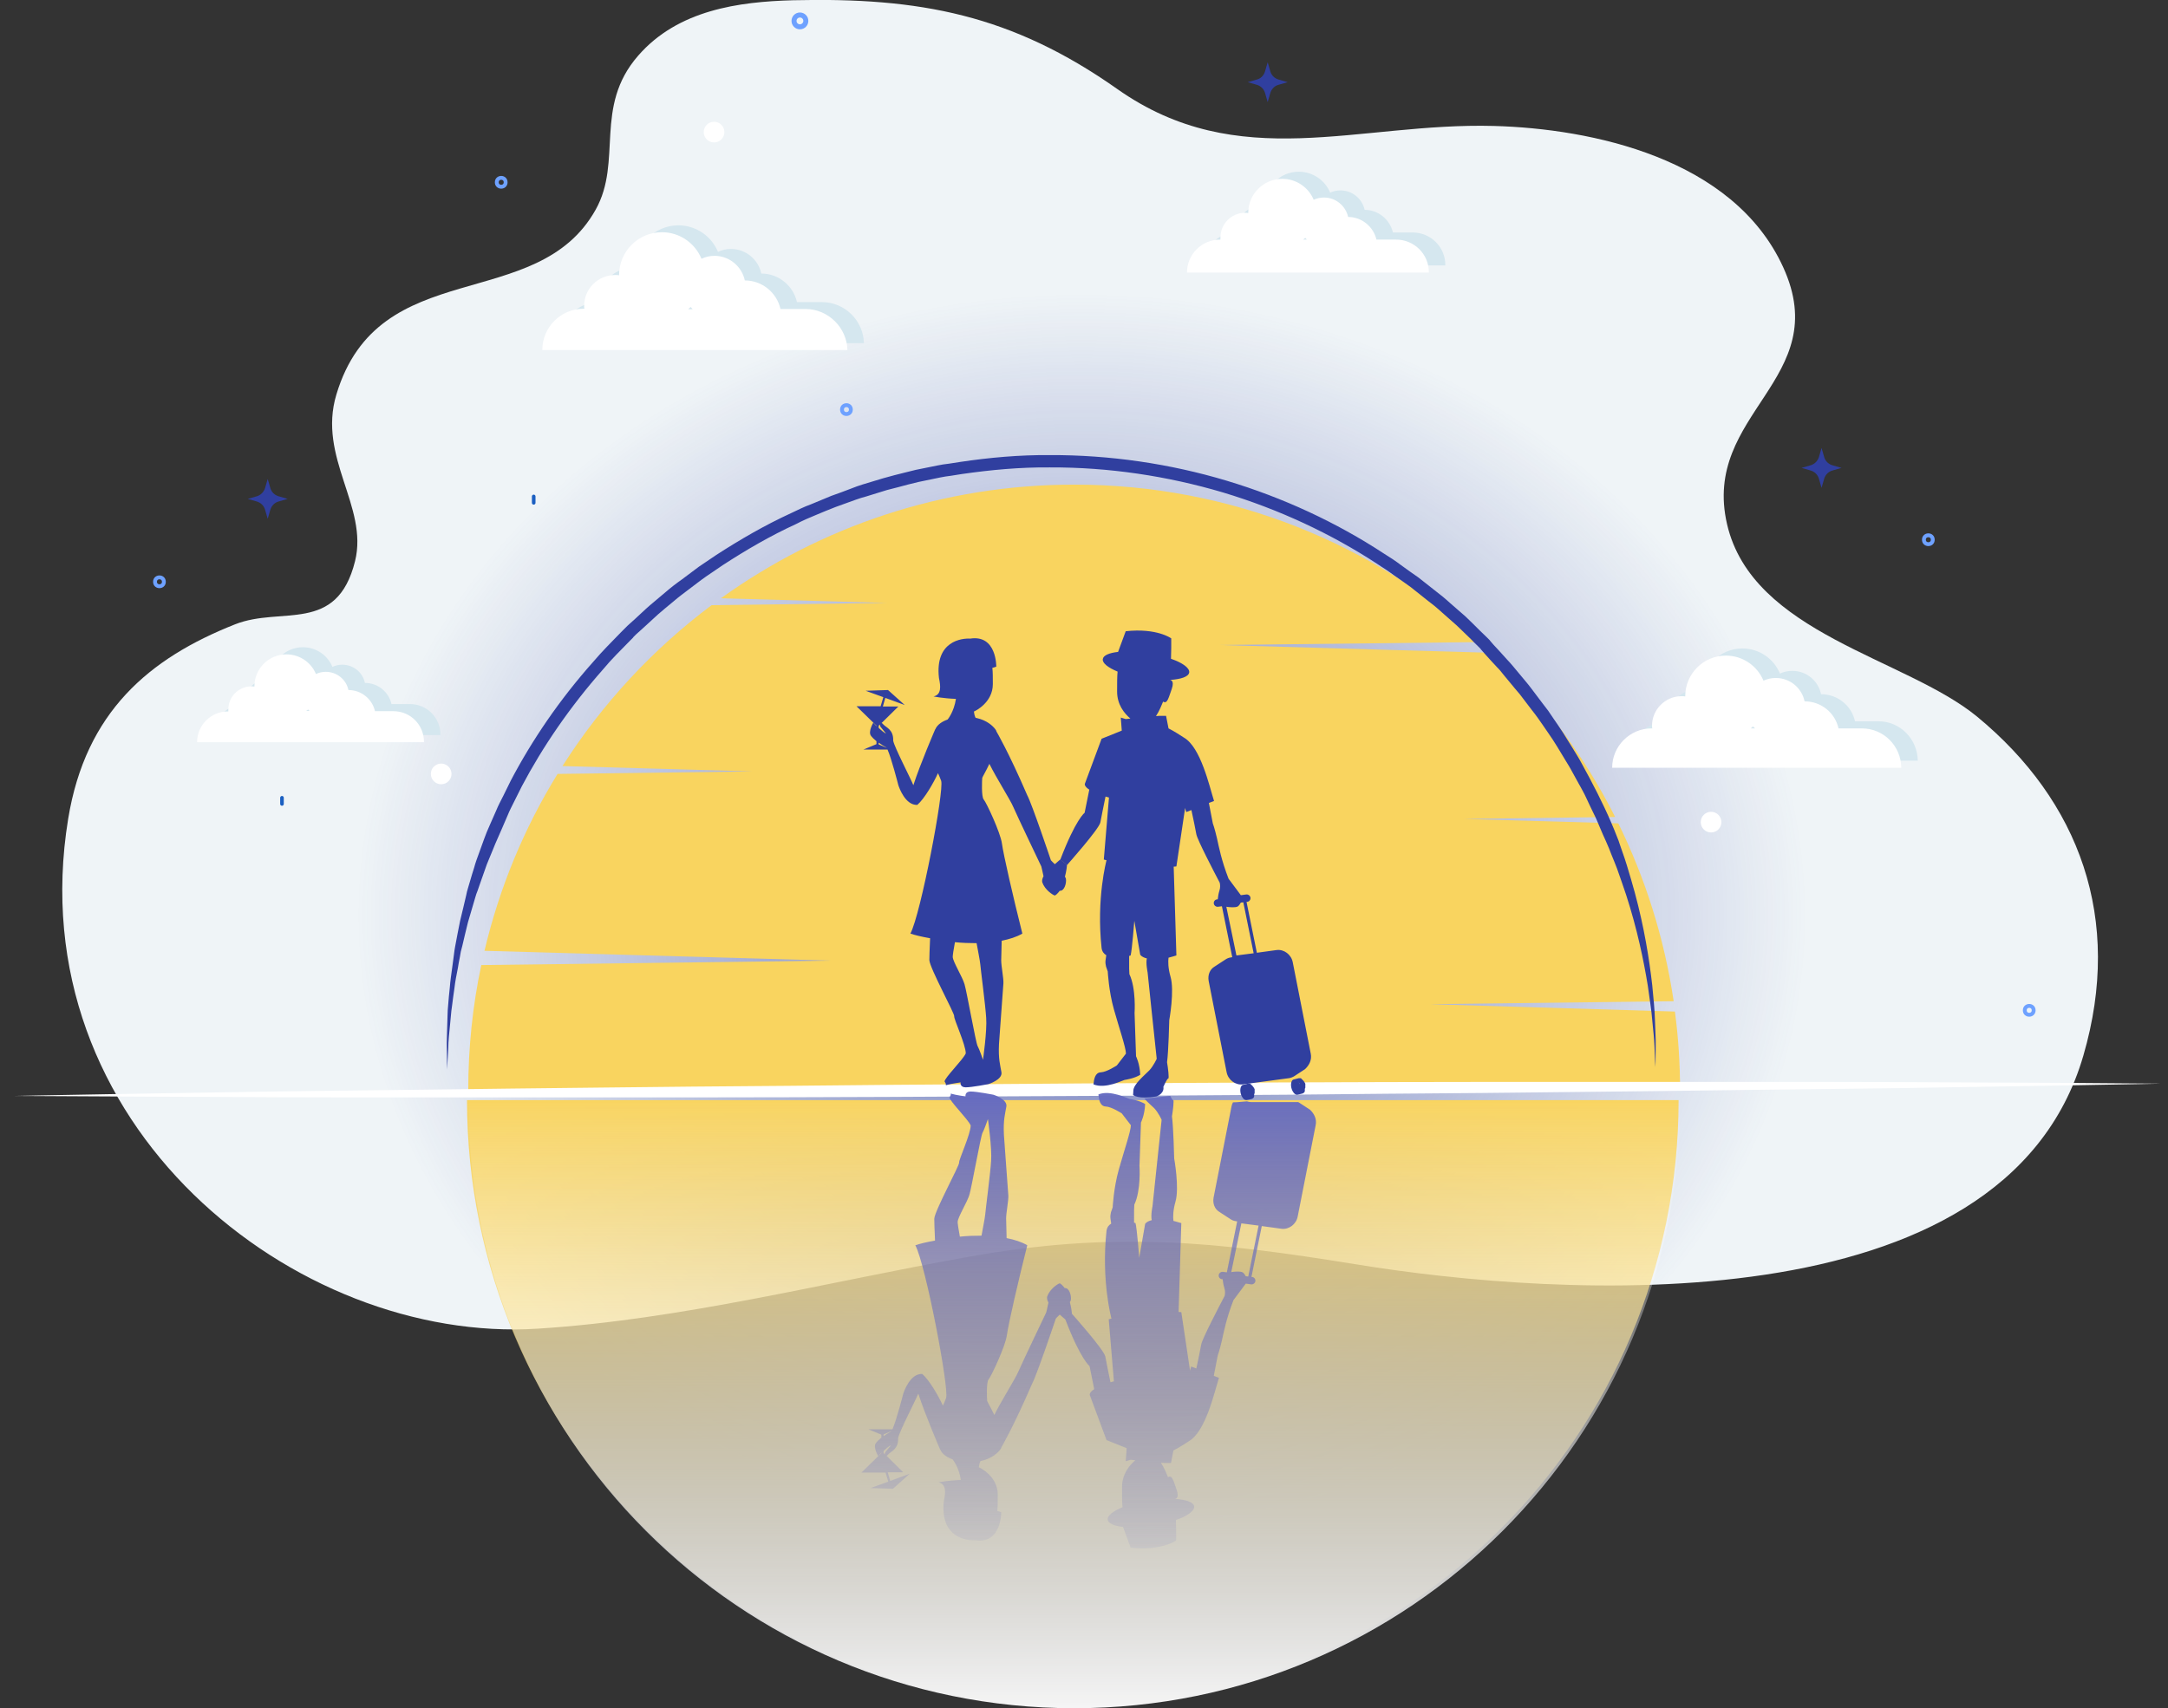 <?xml version="1.0" encoding="utf-8"?>
<!-- Generator: Adobe Illustrator 19.0.0, SVG Export Plug-In . SVG Version: 6.00 Build 0)  -->
<svg version="1.1" id="vista_d1" xmlns="http://www.w3.org/2000/svg" xmlns:xlink="http://www.w3.org/1999/xlink" x="0px"
	 y="0px" viewBox="0 0 881.1 694.4" style="enable-background:new 0 0 881.1 694.4;" xml:space="preserve">
<rect x="0" y="0" width="881.1" height="694.4" fill="#333333" stroke="none"/>
<style type="text/css">
	.st0{fill:#EFF4F7;}
	.st1{fill:url(#SVGID_1_);}
	.st2{fill:#F9D45F;}
	.st3{fill:#303F9F;}
	.st4{fill:#FFFFFF;}
	.st5{fill:none;stroke:#1B5FC1;stroke-width:1.47;stroke-linecap:round;stroke-miterlimit:10;}
	.st6{fill:none;stroke:#1B5FC1;stroke-width:1.47;stroke-linecap:round;stroke-miterlimit:10;stroke-dasharray:5.105,5.105;}
	.st7{fill:none;stroke:#1B5FC1;stroke-width:1.47;stroke-linecap:round;stroke-miterlimit:10;stroke-dasharray:5.145;}
	.st8{fill:url(#SVGID_2_);}
	.st9{fill:url(#SVGID_3_);}
	.st10{fill:url(#SVGID_4_);}
	.st11{fill:url(#SVGID_5_);}
	.st12{fill:url(#SVGID_6_);}
	.st13{fill:url(#SVGID_7_);}
	.st14{fill:url(#SVGID_8_);}
	.st15{fill:url(#SVGID_9_);}
	.st16{fill:url(#SVGID_10_);}
	.st17{fill:url(#SVGID_11_);}
	.st18{fill:url(#SVGID_12_);}
	.st19{fill:url(#SVGID_13_);}
	.st20{fill:url(#SVGID_14_);}
	.st21{fill:url(#SVGID_15_);}
	.st22{fill:#D5E7EF;}
	.st23{fill:none;stroke:#6EA1FF;stroke-width:1.569;stroke-linecap:round;stroke-miterlimit:10;}
	.st24{fill:none;stroke:#6EA1FF;stroke-width:2.042;stroke-linecap:round;stroke-miterlimit:10;}
	.st25{fill:#77E084;}
	.st26{fill:#4248B7;}
	.st27{fill:#E7CD72;}
	.st28{fill:none;stroke:#4248B7;stroke-miterlimit:10;}
	.st29{fill:#E55C65;}
	.st30{fill:#EFEFEF;}
	.st31{fill:none;stroke:#4248B7;stroke-width:1.5;stroke-miterlimit:10;}
</style>
<g id="bg">
	<path class="st0" d="M322.3,0.1c-22,0.6-46.8,3.9-63,22.6c-18.1,20.8-6.2,42.8-17.2,62.5c-23.9,42.8-88.2,17.8-105.4,75.2
		c-7.7,25.6,13.1,45.5,7.6,67.7c-7.4,29.8-29.9,18.2-48.8,25.7c-34.9,13.8-60.7,35.6-67.8,79.1C7.4,457.3,120.2,546.4,218.6,540.1
		c58.4-3.7,117.3-18.9,175-29.2c58.7-10.5,100-6.3,157.8,3.1c81.3,13.2,263,26.2,295.3-84.9c16.2-55.6-1.6-103.5-43.2-137.8
		c-29.1-23.9-91.3-33.7-101.6-78.2c-10.5-45.3,43.7-58.8,22.8-104.5c-20.3-44.4-78-56.3-117.5-57.4c-55.3-1.5-103.7,19.8-153.1-15
		C411.1,5.9,373.7-1.1,322.3,0.1z"/>
	
		<radialGradient id="SVGID_1_" cx="438.679" cy="331.038" r="248.951" gradientTransform="matrix(1.184 0 0 1.016 -79.746 35.739)" gradientUnits="userSpaceOnUse">
		<stop  offset="0" style="stop-color:#303F9F;stop-opacity:0.7"/>
		<stop  offset="1" style="stop-color:#303F9F;stop-opacity:0"/>
	</radialGradient>
	<path class="st1" d="M133.4,142.5c0,0,383.5-98.4,607.3,66.7c0,0,127.9,173.9,4.8,356.7c0,0-459.9,159.9-599.9-24
		S133.4,142.5,133.4,142.5z"/>
	<path class="st2" d="M581.2,408.2l99-1.2c-3.8-25.6-11.5-49.9-22.5-72.3l-62.7-1.8l61.4-0.8c-12.6-25-29.4-47.5-49.4-66.7l-111-3.2
		l106.2-1.2c-43.7-39.8-101.8-64-165.6-64c-53.6,0-103.1,17.1-143.6,46.2l67.4,1.9l-71.2,0.9c-23.9,17.9-44.5,40.1-60.6,65.4
		l77.2,2.2l-79.2,1c-13.5,21.9-23.6,46.1-29.7,71.9l140.4,4l-141.7,1.8c-3.5,16.4-5.3,33.5-5.3,51h492.5c0-10.9-0.7-21.6-2.1-32.1
		L581.2,408.2z"/>
	<g>
		<path class="st3" d="M181.7,434.8c0,0,0-3-0.1-8.7c-0.1-2.8,0.1-6.3,0.2-10.5c0-1,0.1-2.1,0.1-3.2c0-1.1,0.1-2.3,0.2-3.4
			c0.2-2.4,0.4-4.9,0.7-7.5c0.2-2.7,0.6-5.4,1-8.3c0.2-1.5,0.4-2.9,0.6-4.5c0.1-0.8,0.2-1.5,0.3-2.3c0.1-0.8,0.3-1.6,0.4-2.3
			c0.6-3.2,1.2-6.4,1.9-9.8c0.8-3.4,1.7-6.9,2.5-10.5c0.1-0.5,0.2-0.9,0.3-1.4c0.1-0.4,0.3-0.9,0.4-1.4c0.3-0.9,0.5-1.8,0.8-2.7
			c0.5-1.8,1.1-3.7,1.7-5.6c0.5-1.9,1.2-3.8,1.9-5.7c0.7-1.9,1.4-3.9,2.1-5.8c0.7-2,1.5-3.9,2.4-5.9c0.9-2,1.7-3.9,2.6-5.9
			c0.8-2,1.9-4,2.9-6c1-2,2-4,3-6.1c8.5-16.2,19.7-32.8,33.7-48.5c3.4-4,7.2-7.8,10.9-11.6l1.4-1.4l0.4-0.4c0,0,0.2-0.2,0.2-0.2
			l0.2-0.2l0.7-0.7c1-0.9,2-1.8,3-2.7c2-1.8,3.9-3.7,6-5.5c2.1-1.8,4.3-3.6,6.4-5.4c1.1-0.9,2.1-1.8,3.3-2.7
			c1.1-0.8,2.2-1.7,3.4-2.5c2.3-1.7,4.5-3.4,6.8-5.1c2.4-1.6,4.7-3.2,7.1-4.8c9.6-6.2,19.7-12.1,30.4-17c1.3-0.6,2.7-1.3,4-1.9
			c1.3-0.6,2.7-1.2,4.1-1.7c2.7-1.1,5.5-2.3,8.2-3.4c2.8-1,5.6-2,8.4-3.1l2.1-0.8l2.1-0.7l4.3-1.3l4.3-1.3c1.4-0.4,2.9-0.8,4.4-1.2
			c2.9-0.7,5.8-1.5,8.8-2.2c3-0.6,5.9-1.2,8.9-1.8c0.7-0.1,1.5-0.3,2.2-0.4l2.3-0.3l4.5-0.7c12-1.8,24.2-2.9,36.5-2.8
			c24.4-0.1,48.9,3.5,71.9,10.4c23,6.9,44.7,17,63.9,29.6c1.2,0.8,2.4,1.5,3.6,2.3c1.2,0.8,2.3,1.6,3.5,2.5c2.3,1.7,4.6,3.3,6.9,4.9
			c2.2,1.7,4.4,3.5,6.6,5.2c1.1,0.9,2.2,1.7,3.3,2.6c1.1,0.9,2.1,1.8,3.1,2.7c2.1,1.8,4.1,3.6,6.2,5.4c2,1.9,3.9,3.8,5.8,5.7
			c1,0.9,1.9,1.9,2.9,2.8l0.7,0.7c0,0,0.2,0.2,0.2,0.2l0.2,0.2l0.3,0.4l1.3,1.5c1.8,1.9,3.6,3.9,5.3,5.8l1.3,1.4l1.3,1.5
			c0.8,1,1.7,2,2.5,3c0.8,1,1.7,2,2.5,3c0.8,1,1.7,2,2.4,3c1.5,2,3.1,4.1,4.6,6.1c0.8,1,1.5,2,2.3,3c0.7,1,1.4,2.1,2.1,3.1
			c1.4,2,2.8,4.1,4.1,6.1c1.3,2,2.5,4.1,3.8,6.1c1.2,2,2.5,4,3.6,6.1c1.1,2.1,2.2,4.1,3.3,6.1c4.3,8.1,8.1,16,11.1,23.8l0.6,1.5
			l0.5,1.5c0.3,1,0.7,1.9,1,2.9c0.7,1.9,1.3,3.8,1.9,5.7c1.2,3.8,2.2,7.5,3.2,11c3.9,14.4,5.9,27.2,7.1,37.7c0.5,5.3,1,10,1.1,14.1
			c0.1,4.1,0.4,7.6,0.3,10.5c0,5.7-0.1,8.7-0.1,8.7s-0.2-3-0.4-8.7c-0.1-2.8-0.5-6.3-0.9-10.4c-0.3-4.1-1.1-8.7-1.8-14
			c-1.7-10.4-4.3-23-8.8-36.9c-1.2-3.5-2.4-7.1-3.7-10.7c-0.7-1.8-1.4-3.6-2.2-5.5c-0.4-0.9-0.7-1.9-1.1-2.8l-0.6-1.4l-0.6-1.4
			c-0.9-1.9-1.7-3.8-2.5-5.7c-0.8-1.9-1.6-3.9-2.6-5.8c-0.9-1.9-1.9-3.9-2.8-5.9c-0.5-1-0.9-2-1.5-3c-0.5-1-1.1-2-1.6-2.9
			c-1.1-2-2.2-4-3.3-6c-1.1-2-2.4-3.9-3.6-6c-1.2-2-2.4-4-3.7-6c-1.3-2-2.7-3.9-4.1-6c-0.7-1-1.4-2-2.1-3c-0.7-1-1.5-2-2.2-2.9
			c-1.5-2-3-3.9-4.5-5.9c-0.7-1-1.6-1.9-2.4-2.9c-0.8-1-1.6-1.9-2.4-2.9c-0.8-1-1.6-1.9-2.4-2.9l-1.2-1.5c-0.4-0.5-0.9-1-1.3-1.4
			c-1.8-1.9-3.5-3.8-5.3-5.8l-1.3-1.5l-0.3-0.4l-0.2-0.2c-0.1-0.1,0,0-0.1-0.1l-0.7-0.7c-0.9-0.9-1.9-1.8-2.8-2.8
			c-1.9-1.8-3.8-3.7-5.7-5.5c-2-1.8-4-3.5-6-5.3c-1-0.9-2-1.8-3.1-2.7c-1.1-0.8-2.1-1.7-3.2-2.5c-2.1-1.7-4.3-3.4-6.4-5.1
			c-2.2-1.6-4.5-3.2-6.8-4.8c-1.1-0.8-2.2-1.6-3.4-2.4c-1.2-0.8-2.4-1.5-3.5-2.3c-18.8-12.3-40-22.2-62.6-29
			c-22.6-6.7-46.5-10.3-70.5-10.2c-12-0.1-23.9,1-35.7,2.7l-4.4,0.7l-2.2,0.3c-0.7,0.1-1.5,0.3-2.2,0.4c-2.9,0.6-5.8,1.2-8.7,1.8
			c-2.9,0.7-5.8,1.4-8.6,2.2c-1.4,0.4-2.9,0.7-4.3,1.1l-4.2,1.3l-4.2,1.3l-2.1,0.6l-2.1,0.7c-2.8,1-5.5,2-8.3,3
			c-2.7,1-5.4,2.2-8.1,3.3c-1.3,0.6-2.7,1.1-4,1.7c-1.3,0.6-2.6,1.2-3.9,1.9c-10.5,4.8-20.4,10.6-29.8,16.7
			c-2.3,1.6-4.6,3.1-6.9,4.7c-2.3,1.6-4.4,3.3-6.7,5c-1.1,0.8-2.2,1.7-3.3,2.5c-1.1,0.8-2.1,1.7-3.2,2.6c-2.1,1.7-4.2,3.5-6.2,5.2
			c-2,1.8-4,3.7-6,5.5c-1,0.9-2,1.8-3,2.7l-0.7,0.7l-0.2,0.2c-0.1,0.1,0,0-0.1,0.1l-0.3,0.4l-1.4,1.4c-3.7,3.8-7.4,7.4-10.7,11.4
			c-13.6,15.4-24.6,31.6-33,47.5c-1,2-2,4-3,6c-1,2-2,3.9-2.8,5.9c-0.9,2-1.7,3.9-2.5,5.8c-0.8,1.9-1.7,3.8-2.5,5.7
			c-0.8,1.9-1.5,3.8-2.3,5.6c-0.8,1.8-1.5,3.7-2.1,5.5c-0.6,1.8-1.3,3.6-1.9,5.4c-0.3,0.9-0.6,1.8-0.9,2.6c-0.2,0.4-0.3,0.9-0.5,1.3
			c-0.1,0.4-0.3,0.9-0.4,1.3c-1,3.5-2,6.9-3,10.2c-0.8,3.3-1.6,6.5-2.3,9.6c-0.2,0.8-0.4,1.5-0.6,2.3c-0.1,0.8-0.3,1.5-0.4,2.3
			c-0.3,1.5-0.6,3-0.8,4.4c-0.6,2.9-1.1,5.6-1.4,8.2c-0.4,2.6-0.7,5.1-1,7.4c-0.2,1.2-0.3,2.3-0.4,3.4c-0.1,1.1-0.2,2.2-0.3,3.2
			c-0.4,4.1-0.8,7.6-0.8,10.4C181.9,431.7,181.7,434.8,181.7,434.8z"/>
	</g>
	<g>
		<path class="st4" d="M5.9,445.5c0,0,13.6-0.3,37.5-0.7c11.9-0.2,26.4-0.4,43-0.7c16.6-0.3,35.3-0.6,55.8-0.8
			c20.4-0.2,42.6-0.5,66-0.8c23.4-0.3,48.1-0.5,73.7-0.8c25.6-0.2,52-0.4,78.8-0.7c26.8-0.2,54.1-0.4,81.4-0.6
			c27.3-0.1,54.5-0.3,81.4-0.4c26.8-0.1,53.2-0.2,78.8-0.2c25.6,0,50.3,0,73.7,0c23.4,0,45.6,0,66,0c20.4,0,39.2,0.1,55.8,0.2
			c16.6,0.1,31.1,0.1,43,0.2c23.9,0.2,37.5,0.3,37.5,0.3s-13.6,0.3-37.5,0.7c-11.9,0.2-26.4,0.4-43,0.7c-16.6,0.3-35.3,0.6-55.8,0.8
			c-20.4,0.2-42.6,0.5-66,0.8c-23.4,0.3-48.1,0.5-73.7,0.8c-25.6,0.2-52,0.4-78.8,0.7c-26.8,0.2-54.1,0.4-81.4,0.5
			c-27.3,0.1-54.5,0.3-81.4,0.4c-26.8,0.1-53.2,0.2-78.8,0.2c-25.6,0-50.3,0-73.7,0c-23.4,0-45.6,0-66,0c-20.4,0-39.2-0.1-55.8-0.2
			c-16.6-0.1-31.1-0.1-43-0.2C19.5,445.6,5.9,445.5,5.9,445.5z"/>
	</g>
	<g>
		<path class="st3" d="M532.7,428.3l-7.3-37.1c-0.6-3.2-3.6-5.4-6.6-5l-8,1.1l-4.2-20.7h0.3c0.8-0.1,1.4-0.8,1.3-1.7
			c-0.1-0.8-0.9-1.4-1.7-1.3l-2.2,0.3l-5-6.7c-2.9-7.5-3.9-12.8-4.7-16.4c-1-4.3-1.7-6.1-1.7-6.1l-1.6-8.3l2.1-0.8
			c-1.9-6-5.4-21.9-12.3-25.8c-3.9-2.6-6.2-3.7-6.2-3.7l-1-5.1h-2.8l-1.3,0.1c1.4-2.1,2.3-4.5,2.9-5.9c1.7,1.1,2.2-1.5,3.5-5.1
			c1.3-3.7-0.7-3.7-0.7-3.7l0,0c4.5-0.3,7.5-1.3,7.8-3c0.3-1.8-2.7-4-7.4-5.6c0.1-4.2,0.1-4.3,0.1-4.3v-4c0,0-5.8-4.3-18.5-2.9
			l-3.1,8.4c-3.6,0.4-6,1.4-6.2,2.9c-0.3,1.6,2.1,3.5,6,5.1c-0.2,2-0.2,4.7-0.2,8.1c0,5.3,2.9,8.9,5.4,11l-1.9,0.2l-2-0.6l0.4,5.3
			l-8.2,3.3l-6.8,18.3c0,0-0.4,1,1.8,2.4l0,0l-1.9,9.4c0,0-3.6,2.6-9.9,19.1c0.4,0.3,0.7,0.5,0.9,0.7c0.3,0.2,0.5,0.4,0.7,0.5
			s0.4,0.3,0.5,0.4s0.3,0.2,0.3,0.3c0.1,0.1,0.2,0.1,0.2,0.2c0.1,0,0.1,0.1,0.1,0.1l0,0l0,0c0,0,13.1-14.7,13.6-17.4
			c0.3-1.9,1.5-7.4,2.1-10.5c0.5,0.1,0.9,0.3,1.4,0.4c-0.5,6.4-2.1,25.2-2.1,25.2s0.4,0.1,1.1,0.3l0,0c0,0-4.2,15.4-2,35.7
			c0.2,1.4,0.9,2.3,1.9,2.9l-0.3,2.1c-0.1,0.8,0,1.7,0.2,2.5l0.7,2c0,0,0.4,8,2.5,15.4c2.1,7.5,4.9,15.6,4.9,18l-3.7,4.8
			c0,0-4.1,2.7-6.5,2.8s-2.8,2.9-3,4.9c4.8,2,12-1.7,12.6-1.8c0.6-0.1,4-0.6,6.4-2.1c-0.2-4.6-1.7-7.5-1.7-7.5l-0.6-17.6
			c0,0,0.7-9.9-2.1-15.8l-0.1-2.3v-5.1c0.2-0.1,0.4-0.1,0.6-0.2c0.6-2.4,1.5-14.1,1.5-14.1l2.4,13.8c0,0,0.6,1,2.7,1.5
			c-0.5,1.8,0.3,5.7,0.3,5.7s3,28.8,3.7,35.1l0,0c0,0-1.3,2.9-3,4.7c-1.7,1.8-6.5,5.6-6.5,8.3c-0.1,1.7-0.1,1.7-0.1,1.7
			s2,1.9,9.5,0.6c3.5-1.4,2.8-3.9,2.8-3.9s1.5-3.4,2-3.4c0.4,0-0.1-4.3-0.5-6.6c0.6-4.3,0.9-17.1,0.9-17.1s2.2-12,0.5-17.7
			c-1-3.5-1-6.2-0.8-7.7c1-0.2,2-0.6,3.2-0.9c-0.2-6.7-0.9-30.1-1.1-36.1c0.4,0,0.7-0.1,1.1-0.1c0.9-6.2,2.9-19.2,3.4-22.8
			c0.1-0.6,0.1-1,0.1-1l0.5,1.7l2.1-0.8c0.7,3.2,1.7,8,2,9.8c0.4,2.3,7.4,15.7,9.5,19.7c0.2,0.8,0.3,2-0.1,3.2s-0.6,2.7-0.7,3.6
			h-0.3c-0.8,0.1-1.4,0.8-1.3,1.7c0.1,0.7,0.7,1.3,1.5,1.3c0.1,0,0.1,0,0.2,0l1.6-0.2l4.2,20.7l-0.6,0.1c-0.8,0.1-1.5,0.4-2.1,0.8
			l0,0l-4.6,3c-1.8,1.1-2.7,3.3-2.3,5.7l7.3,37.1c0.6,3.2,3.6,5.4,6.6,5l18.6-2.5c0.2,0,0.4-0.1,0.6-0.1c0.5-0.1,1.1-0.4,1.5-0.6
			l4.6-3l0,0C532.2,432.9,533.2,430.7,532.7,428.3z M498.4,368.6c1.2,0.2,3.7,0.4,4.6-0.1c0.5-0.3,0.9-0.9,1.3-1.6l1-0.1l4.2,20.7
			l-7,0.9L498.4,368.6z M497.7,389.9l-0.1,0.1C497.6,390,497.6,389.9,497.7,389.9z M495.8,394.2c0,0.1,0,0.1,0,0.2
			C495.9,394.3,495.8,394.3,495.8,394.2z M497.1,390.5C497,390.5,497,390.6,497.1,390.5C497,390.6,497,390.5,497.1,390.5z
			 M496.6,391.1c0,0-0.1,0.1-0.1,0.2C496.6,391.2,496.6,391.1,496.6,391.1z M496.2,391.9L496.2,391.9L496.2,391.9z M496,392.6
			c0,0.1,0,0.1,0,0.2C496,392.7,496,392.6,496,392.6z M495.9,393.5L495.9,393.5L495.9,393.5z M530,434.3c0.1,0,0.1-0.1,0.2-0.1
			C530.1,434.2,530,434.3,530,434.3z M529,434.7c0.1,0,0.1,0,0.2-0.1C529.1,434.6,529,434.7,529,434.7z M529.5,434.5
			c0.1,0,0.1-0.1,0.2-0.1C529.6,434.4,529.5,434.5,529.5,434.5z"/>
		<path class="st3" d="M509.9,444.3L509.9,444.3c0-0.1,0-0.1,0-0.2V444v-0.1v-0.1c0,0,0,0,0-0.1l0,0l0,0v-0.1v-0.1v-0.1v-0.1v-0.1
			v-0.1l0,0l0,0V443v-0.1v-0.1c0-0.1-0.1-0.2-0.1-0.2c0-0.1,0-0.1-0.1-0.2c0-0.1,0-0.1-0.1-0.2c0,0,0-0.1-0.1-0.1l0,0l0,0
			c0,0,0,0,0-0.1c0,0,0-0.1-0.1-0.1c0,0,0-0.1-0.1-0.1c0,0,0-0.1-0.1-0.1c0,0,0,0,0-0.1l0,0l0,0l-0.1-0.1l-0.1-0.1l-0.1-0.1l0,0l0,0
			c0,0,0-0.1-0.1-0.1l-0.1-0.1l-0.1-0.1l-0.1-0.1l0,0l0,0c0,0,0,0-0.1-0.1c0,0-0.1,0-0.1-0.1c0,0,0,0-0.1-0.1c0,0-0.1,0-0.1-0.1l0,0
			l0,0l0,0H508h-0.1h-0.1l0,0l0,0l0,0h-0.1h-0.1h-0.1l0,0l0,0h-0.1h-0.1h-0.1l-2,0.5l0,0c-0.1,0-0.2,0.1-0.3,0.1
			c-0.8,0.5-1.1,2.2-0.5,3.9c0.6,1.6,1.7,2.6,2.6,2.1c-0.1,0-0.2,0.1-0.2,0.1l2-0.5c0.1,0,0.2-0.1,0.2-0.1c0.1-0.1,0.2-0.1,0.3-0.2
			c0,0,0,0,0.1-0.1c0,0,0,0,0.1-0.1c0,0,0.1-0.1,0.1-0.2c0,0,0,0,0-0.1l0,0l0,0c0,0,0-0.1,0.1-0.1v-0.1v-0.1l0,0l0,0v-0.1v-0.1v-0.1
			v-0.1c0,0,0,0,0-0.1l0,0l0,0V445v-0.1v-0.1C509.9,444.4,509.9,444.4,509.9,444.3L509.9,444.3L509.9,444.3z M505.9,440.8
			L505.9,440.8C506,440.9,506,440.9,505.9,440.8c0,0,0,0-0.1,0H505.9z M506.2,441C506.2,441,506.3,441,506.2,441l0.1,0.1
			C506.3,441,506.2,441,506.2,441L506.2,441z M506.6,441.3L506.6,441.3l0.1,0.1C506.6,441.3,506.6,441.3,506.6,441.3
			C506.5,441.2,506.5,441.2,506.6,441.3z M507.4,442.5L507.4,442.5c0.1,0.2,0.2,0.4,0.2,0.5C507.6,442.8,507.5,442.6,507.4,442.5
			C507.4,442.4,507.4,442.4,507.4,442.5z M505.6,440.8L505.6,440.8L505.6,440.8h-0.1H505.6z M506.8,441.5
			C506.8,441.6,506.9,441.6,506.8,441.5C506.9,441.6,506.9,441.6,506.8,441.5c0.1,0.1,0.1,0.2,0.2,0.2
			C506.9,441.7,506.9,441.6,506.8,441.5z M507.1,441.9C507.1,442,507.1,442,507.1,441.9C507.2,442,507.2,442,507.1,441.9
			c0.1,0.1,0.1,0.2,0.2,0.3C507.3,442.2,507.2,442,507.1,441.9z"/>
		<path class="st3" d="M530.5,442.1C530.5,442,530.5,442,530.5,442.1c0-0.1,0-0.1,0-0.2v-0.1v-0.1v-0.1c0,0,0,0,0-0.1l0,0l0,0v-0.1
			v-0.1v-0.1v-0.1V441v-0.1l0,0l0,0v-0.1v-0.1v-0.1c0-0.1-0.1-0.2-0.1-0.2c0-0.1,0-0.1-0.1-0.2c0-0.1,0-0.1-0.1-0.2
			c0,0,0-0.1-0.1-0.1l0,0l0,0c0,0,0,0,0-0.1c0,0,0-0.1-0.1-0.1c0,0,0-0.1-0.1-0.1c0,0,0-0.1-0.1-0.1c0,0,0,0,0-0.1l0,0l0,0l-0.1-0.1
			l-0.1-0.1l-0.1-0.1l0,0l0,0c0,0,0-0.1-0.1-0.1l-0.1-0.1l-0.1-0.1l-0.1-0.1l0,0l0,0c0,0,0,0-0.1-0.1c0,0-0.1,0-0.1-0.1
			c0,0,0,0-0.1-0.1s0,0-0.1-0.1l0,0l0,0l0,0h-0.1h-0.1h-0.1l0,0l0,0l0,0h-0.1h-0.1h-0.1l0,0l0,0H528h-0.1h-0.1l-2,0.5l0,0
			c-0.1,0-0.2,0.1-0.3,0.1c-0.8,0.5-1.1,2.2-0.5,3.9c0.6,1.6,1.7,2.6,2.6,2.1c-0.1,0-0.2,0.1-0.2,0.1l2-0.5c0.1,0,0.2-0.1,0.2-0.1
			c0.1-0.1,0.2-0.1,0.3-0.2c0,0,0,0,0.1-0.1c0,0,0,0,0.1-0.1c0,0,0.1-0.1,0.1-0.2c0,0,0,0,0-0.1l0,0l0,0c0,0,0-0.1,0.1-0.1v-0.1
			v-0.1l0,0l0,0v-0.1v-0.1v-0.1V443c0,0,0,0,0-0.1l0,0l0,0v-0.1v-0.1v-0.1C530.5,442.2,530.5,442.2,530.5,442.1L530.5,442.1
			L530.5,442.1z M526.5,438.6L526.5,438.6C526.5,438.6,526.5,438.7,526.5,438.6C526.5,438.6,526.5,438.6,526.5,438.6
			C526.4,438.6,526.4,438.6,526.5,438.6z M526.8,438.8L526.8,438.8l0.1,0.1C526.8,438.8,526.8,438.8,526.8,438.8
			C526.7,438.8,526.8,438.8,526.8,438.8z M527.1,439L527.1,439l0.1,0.1L527.1,439L527.1,439z M528,440.2L528,440.2
			c0.1,0.2,0.2,0.4,0.2,0.5C528.1,440.6,528,440.4,528,440.2C527.9,440.2,528,440.2,528,440.2z M526.1,438.6L526.1,438.6
			C526.2,438.6,526.2,438.6,526.1,438.6L526.1,438.6C526.1,438.6,526.1,438.5,526.1,438.6z M527.4,439.3L527.4,439.3
			C527.4,439.4,527.4,439.4,527.4,439.3c0.1,0.1,0.1,0.2,0.2,0.2C527.5,439.5,527.4,439.4,527.4,439.3z M527.7,439.7L527.7,439.7
			C527.7,439.8,527.7,439.8,527.7,439.7c0.1,0.1,0.1,0.2,0.2,0.3C527.8,439.9,527.7,439.8,527.7,439.7z"/>
		<path class="st3" d="M433.6,351.6l-0.1-0.1l-0.2-0.2L433,351l-0.5-0.4l-0.7-0.5l-0.9-0.7c0,0-1,0.8-2.2,1.9
			c-0.7-0.7-1.3-1.2-1.6-1.6c0,0-7.7-22.9-9.6-26.4c-7.6-17.6-12.5-25.9-12.5-25.9l0,0c-0.1-0.4-0.3-0.8-0.6-1.1
			c-1-1.3-3.4-3.5-7.4-4.4c-0.2,0-0.3-0.1-0.5-0.1c-0.4-0.7-0.6-1.7-0.7-2.6c0.2,0,0.4-0.1,0.5-0.2c0,0,7.2-3.4,7.2-10.9
			c0-2.8,0-5-0.2-6.6l1.6-0.5c0,0,0.2-13.1-10.6-11.4c-3.3-0.2-14.4,0.9-12.7,16c0.7,3.3,1.1,6.8-2.2,7.5c0,0,3.7,0.8,9.1,1
			c-0.8,5.3-3.3,8.3-3.4,8.4c-2,0.7-4.2,2-5,4c0-0.1,0-0.1,0-0.1s-6.1,14.1-8.9,22.8c-1.3-3.2-7.6-15.2-8.2-18.1
			c0.2-4.5-2.9-5.4-3.9-6.5c-0.3-0.4-0.6-0.6-0.8-0.7l6.8-6.7h-6.3l1-3.5l7.9,2.9l-6.8-6.1l-9.1,0.3l7.2,2.6l-1.1,3.7h-9.8l8.1,7.9
			v0.2c-0.7-0.8-1.3-1.4-1.3-1.4s-2.1,3.5-1,5.2c0.5,0.7,1.3,1.5,2.3,2.3v1.2l-5.3,2.2h9.8c1.6,3.6,4.2,13.7,4.4,14.5
			c0.3,0.9,2.8,8.2,7.7,8c2.9-2.5,6.7-9.1,8.4-12.9c0.4,0.9,0.9,1.9,1.3,3.1c1.3,3.9-8.3,54.2-12.5,62.1c1.7,0.6,4.6,1.3,8,1.9
			c-0.2,4.3-0.3,7.8-0.3,8.9c0.2,3.3,10.3,21.7,10.1,22.8s4.7,11.6,4.7,15.1c-1.1,2.6-8.9,10.2-8.6,11.5c1.1,1.3-0.1,1.7,1.1,1.3
			c1.2-0.4,5.4-1,5.4-1s-0.4,2,2.1,2s9.2-1.3,9.2-1.3s5.8-1.8,5.3-4.8s-1.3-5.3-1-11.5c0.4-6.2,1.7-22.7,1.8-24.7
			c0.1-2.1-0.9-7-0.9-9.3c0-0.7,0.1-4,0.2-8c3.1-0.6,6-1.5,8.4-2.9c-3.7-14.7-7.7-32.1-8.3-36.6c-0.6-4.5-6.4-16.8-7.4-17.9
			s-0.7-7.9-0.6-8.8c0.1-0.4,1.5-2.7,2.9-5.7c2.8,5.7,8.6,14.8,9.7,17.5c1.5,3.5,11.4,24.2,11.4,24.2s0.5,2,0.9,4
			c-0.5,0.9-0.7,1.8-0.5,2.5c1.1,3.1,4.3,5.1,5,5.3c0.3,0.1,1.3-0.8,2.1-1.9l0,0c1.9,0.2,2.8-3.2,2.5-4.9c0-0.2-0.2-0.5-0.4-0.8
			C433.4,354.2,433.7,351.6,433.6,351.6L433.6,351.6L433.6,351.6z M357.9,295.5c0.5,0.6,2.2,2.7,2.2,2.7c-0.8-0.3-2-1.4-3-2.3V295
			l0.5-0.5C357.6,294.9,357.7,295.2,357.9,295.5z M357.1,302.6v-0.7c1.1,0.8,2.3,1.5,3.2,2c0,0,0,0.1,0.1,0.1L357.1,302.6z
			 M398.4,392c0.1,1.6,2.1,16.7,2.4,21.8c0.4,5.1-1.3,17-1.3,17s-1.5-4.4-2.2-5.6s-4.4-22.1-5.3-25.1c-0.9-3.1-4.7-9.1-4.8-11.1
			c0-0.6,0.3-2.9,0.9-6c2.9,0.3,5.8,0.4,8.8,0.4C397.2,385.2,398.3,390.6,398.4,392z"/>
	</g>
	<g id="stars">
		<path id="star1" class="st3" d="M510.9,32.3l-3.8,1.1l3.8,1.1c1.5,0.5,2.7,1.6,3.2,3.2l1.1,3.8l1.1-3.8
			c0.5-1.5,1.6-2.7,3.2-3.2l3.8-1.1l-3.8-1.1c-1.5-0.5-2.7-1.6-3.2-3.2l-1.1-3.8l-1.1,3.8C513.6,30.7,512.4,31.9,510.9,32.3z"/>
		<path id="star2" class="st3" d="M736,189.1l-3.8,1.1l3.8,1.1c1.5,0.5,2.7,1.6,3.2,3.2l1.1,3.8l1.1-3.8
			c0.5-1.5,1.6-2.7,3.2-3.2l3.8-1.1l-3.8-1.1c-1.5-0.5-2.7-1.6-3.2-3.2l-1.1-3.8l-1.1,3.8C738.7,187.4,737.5,188.6,736,189.1z"/>
		<path id="star3" class="st3" d="M104.5,201.7l-3.8,1.1l3.8,1.1c1.5,0.5,2.7,1.6,3.2,3.2l1.1,3.8l1.1-3.8
			c0.5-1.5,1.6-2.7,3.2-3.2l3.8-1.1l-3.8-1.1c-1.5-0.5-2.7-1.6-3.2-3.2l-1.1-3.8l-1.1,3.8C107.2,200,106,201.2,104.5,201.7z"/>
	</g>
	<g>
		<g id="d_line1">
			<line class="st5" x1="114.6" y1="326.8" x2="114.6" y2="324.3"/>
			<path class="st6" d="M114.6,319.1v-24c0-8.3,6.7-14.9,14.9-14.9h72.4c8.3,0,14.9-6.7,14.9-14.9V207"/>
			<line class="st5" x1="216.9" y1="204.4" x2="216.9" y2="201.8"/>
		</g>
		<path id="d_line2" class="st7" d="M252.6,184.1h34.7c8.2,0,14.8-6.6,14.8-14.8V88.9c0-8.2,6.6-14.8,14.8-14.8h23.5"/>
		<path id="d_line3" class="st7" d="M457.9,91.1h69.2c8.2,0,14.8,6.6,14.8,14.8v17.9"/>
		<path id="d_line4" class="st7" d="M557.9,180.1v16.1c0,8.2,6.6,14.8,14.8,14.8h72.9"/>
		<path id="d_line5" class="st7" d="M687.9,232.3v98c0,8.2,6.6,14.8,14.8,14.8h36.6"/>
	</g>
	<linearGradient id="SVGID_2_" gradientUnits="userSpaceOnUse" x1="435.989" y1="693.427" x2="435.989" y2="447.226">
		<stop  offset="0" style="stop-color:#F9D45F;stop-opacity:0"/>
		<stop  offset="1" style="stop-color:#F9D45F"/>
	</linearGradient>
	<path class="st8" d="M436,693.4c136,0,246.2-110.2,246.2-246.2H189.8C189.8,583.2,300,693.4,436,693.4z"/>
	
		<linearGradient id="SVGID_3_" gradientUnits="userSpaceOnUse" x1="436.589" y1="-247.486" x2="436.589" y2="17.719" gradientTransform="matrix(1 0 0 -1 0 459.657)">
		<stop  offset="0" style="stop-color:#FFFFFF"/>
		<stop  offset="1" style="stop-color:#FFFFFF;stop-opacity:0"/>
	</linearGradient>
	<path class="st9" d="M436.6,694.4c136,0,246.2-110.2,246.2-246.2H190.4C190.4,584.2,300.6,694.4,436.6,694.4z"/>
	<g>
		<linearGradient id="SVGID_4_" gradientUnits="userSpaceOnUse" x1="483.889" y1="629.336" x2="483.889" y2="439.501">
			<stop  offset="0" style="stop-color:#656BC1;stop-opacity:0.1"/>
			<stop  offset="1" style="stop-color:#656BC1"/>
		</linearGradient>
		<path class="st10" d="M527.8,448.1c-0.1,0-0.2-0.1-0.2-0.1h-19.1c-0.6,0-1.2-0.1-1.7-0.3c-1.9,0.1-3.8,0.4-5.7,0.4
			c-0.3,0.5-0.5,1.1-0.6,1.7l-7.3,37.1c-0.4,2.4,0.5,4.6,2.3,5.7l4.6,3c0.6,0.4,1.3,0.7,2.1,0.8l0.6,0.1l-4.2,20.7l-1.6-0.2
			c-0.1,0-0.1,0-0.2,0c-0.8,0-1.4,0.6-1.5,1.3c-0.1,0.9,0.5,1.6,1.3,1.7h0.3c0.1,0.9,0.3,2.4,0.7,3.6c0.4,1.2,0.3,2.4,0.1,3.2
			c-2.1,4-9.1,17.4-9.5,19.7c-0.3,1.8-1.3,6.6-2,9.8l-2.1-0.8l-0.5,1.7c0,0,0-0.4-0.1-1c-0.5-3.6-2.5-16.6-3.4-22.8
			c-0.4,0-0.7-0.1-1.1-0.1c0.2-6,0.9-29.4,1.1-36.1c-1.2-0.3-2.2-0.7-3.2-0.9c-0.2-1.5-0.2-4.2,0.8-7.7c1.7-5.7-0.5-17.7-0.5-17.7
			s-0.3-12.8-0.9-17.1c0.4-2.3,0.9-6.6,0.5-6.6c-0.3,0-0.8-0.9-1.2-1.7c-0.3,0-0.7,0.1-1,0.1c0,0,0,0,0,0c0,0,0,0-0.1,0
			c-3.1,0.4-6.3,0.6-9.4,1c1.4,1.6,3.1,3,4,3.9c1.7,1.8,3,4.7,3,4.7c-0.7,6.3-3.7,35.1-3.7,35.1s-0.8,3.9-0.3,5.7
			c-2.1,0.5-2.7,1.5-2.7,1.5l-2.4,13.8c0,0-0.9-11.7-1.5-14.1c-0.2-0.1-0.4-0.1-0.6-0.2V492l0.1-2.3c2.8-5.9,2.1-15.8,2.1-15.8
			l0.6-17.6c0,0,1.5-2.9,1.7-7.5c-2.4-1.5-5.8-2-6.4-2.1c-0.6-0.1-7.8-3.8-12.6-1.8c0.2,2,0.6,4.8,3,4.9c2.4,0.1,6.5,2.8,6.5,2.8
			l3.7,4.8c0,2.4-2.8,10.5-4.9,18c-2.1,7.4-2.5,15.4-2.5,15.4l-0.7,2c-0.2,0.8-0.3,1.7-0.2,2.5l0.3,2.1c-1,0.6-1.7,1.5-1.9,2.9
			c-2.2,20.3,2,35.7,2,35.7c-0.7,0.2-1.1,0.3-1.1,0.3s1.6,18.8,2.1,25.2c-0.5,0.1-0.9,0.3-1.4,0.4c-0.6-3.1-1.8-8.6-2.1-10.5
			c-0.5-2.7-13.6-17.4-13.6-17.4s0,0.1-0.1,0.1c0,0.1-0.1,0.1-0.2,0.2c0,0.1-0.2,0.2-0.3,0.3c-0.1,0.1-0.3,0.3-0.5,0.4
			c-0.2,0.1-0.4,0.3-0.7,0.5c-0.2,0.2-0.5,0.4-0.9,0.7c6.3,16.5,9.9,19.1,9.9,19.1l1.9,9.4c-2.2,1.4-1.8,2.4-1.8,2.4l6.8,18.3
			l8.2,3.3l-0.4,5.3l2-0.6l1.9,0.2c-2.5,2.1-5.4,5.7-5.4,11c0,3.4,0,6.1,0.2,8.1c-3.9,1.6-6.3,3.5-6,5.1c0.2,1.5,2.6,2.5,6.2,2.9
			l3.1,8.4c12.7,1.4,18.5-2.9,18.5-2.9v-4c0,0,0-0.1-0.1-4.3c4.7-1.6,7.7-3.8,7.4-5.6c-0.3-1.7-3.3-2.7-7.8-3c0,0,2,0,0.7-3.7
			c-1.3-3.6-1.8-6.2-3.5-5.1c-0.6-1.4-1.5-3.8-2.9-5.9l1.3,0.1h2.8l1-5.1c0,0,2.3-1.1,6.2-3.7c6.9-3.9,10.4-19.8,12.3-25.8l-2.1-0.8
			l1.6-8.3c0,0,0.7-1.8,1.7-6.1c0.8-3.6,1.8-8.9,4.7-16.4l5-6.7l2.2,0.3c0.8,0.1,1.6-0.5,1.7-1.3c0.1-0.9-0.5-1.6-1.3-1.7h-0.3
			l4.2-20.7l8,1.1c3,0.4,6-1.8,6.6-5l7.3-37.1c0.5-2.4-0.5-4.6-2.3-6.3L527.8,448.1z M507.3,518.9l-1-0.1c-0.4-0.7-0.8-1.3-1.3-1.6
			c-0.9-0.5-3.4-0.3-4.6-0.1l4.1-19.8l7,0.9L507.3,518.9z"/>
		<linearGradient id="SVGID_5_" gradientUnits="userSpaceOnUse" x1="499.675" y1="629.336" x2="499.675" y2="439.501">
			<stop  offset="0" style="stop-color:#656BC1;stop-opacity:0.1"/>
			<stop  offset="1" style="stop-color:#656BC1"/>
		</linearGradient>
		<path class="st11" d="M499.6,495.7l0.1,0.1C499.6,495.8,499.6,495.7,499.6,495.7z"/>
		<linearGradient id="SVGID_6_" gradientUnits="userSpaceOnUse" x1="497.847" y1="629.336" x2="497.847" y2="439.501">
			<stop  offset="0" style="stop-color:#656BC1;stop-opacity:0.1"/>
			<stop  offset="1" style="stop-color:#656BC1"/>
		</linearGradient>
		<path class="st12" d="M497.8,491.3c0,0.1,0,0.1,0,0.2C497.8,491.4,497.9,491.4,497.8,491.3z"/>
		<linearGradient id="SVGID_7_" gradientUnits="userSpaceOnUse" x1="499.088" y1="629.336" x2="499.088" y2="439.501">
			<stop  offset="0" style="stop-color:#656BC1;stop-opacity:0.1"/>
			<stop  offset="1" style="stop-color:#656BC1"/>
		</linearGradient>
		<path class="st13" d="M499.1,495.2C499,495.1,499,495.2,499.1,495.2C499,495.2,499,495.1,499.1,495.2z"/>
		<linearGradient id="SVGID_8_" gradientUnits="userSpaceOnUse" x1="498.575" y1="629.336" x2="498.575" y2="439.501">
			<stop  offset="0" style="stop-color:#656BC1;stop-opacity:0.1"/>
			<stop  offset="1" style="stop-color:#656BC1"/>
		</linearGradient>
		<path class="st14" d="M498.5,494.4c0,0.1,0.1,0.2,0.1,0.2S498.6,494.5,498.5,494.4z"/>
		<linearGradient id="SVGID_9_" gradientUnits="userSpaceOnUse" x1="498.225" y1="493.756" x2="498.225" y2="493.756">
			<stop  offset="0" style="stop-color:#656BC1;stop-opacity:0.1"/>
			<stop  offset="1" style="stop-color:#656BC1"/>
		</linearGradient>
		<path class="st15" d="M498.2,493.8L498.2,493.8L498.2,493.8z"/>
		<linearGradient id="SVGID_10_" gradientUnits="userSpaceOnUse" x1="498.025" y1="629.336" x2="498.025" y2="439.501">
			<stop  offset="0" style="stop-color:#656BC1;stop-opacity:0.1"/>
			<stop  offset="1" style="stop-color:#656BC1"/>
		</linearGradient>
		<path class="st16" d="M498,492.9c0,0.1,0,0.1,0,0.2C498,493.1,498,493,498,492.9z"/>
		<linearGradient id="SVGID_11_" gradientUnits="userSpaceOnUse" x1="497.925" y1="492.156" x2="497.925" y2="492.156">
			<stop  offset="0" style="stop-color:#656BC1;stop-opacity:0.1"/>
			<stop  offset="1" style="stop-color:#656BC1"/>
		</linearGradient>
		<path class="st17" d="M497.9,492.2L497.9,492.2L497.9,492.2z"/>
		<linearGradient id="SVGID_12_" gradientUnits="userSpaceOnUse" x1="532.125" y1="629.336" x2="532.125" y2="439.501">
			<stop  offset="0" style="stop-color:#656BC1;stop-opacity:0.1"/>
			<stop  offset="1" style="stop-color:#656BC1"/>
		</linearGradient>
		<path class="st18" d="M532.2,451.5c-0.1,0-0.1-0.1-0.2-0.1C532,451.4,532.1,451.5,532.2,451.5z"/>
		<linearGradient id="SVGID_13_" gradientUnits="userSpaceOnUse" x1="531.125" y1="629.336" x2="531.125" y2="439.501">
			<stop  offset="0" style="stop-color:#656BC1;stop-opacity:0.1"/>
			<stop  offset="1" style="stop-color:#656BC1"/>
		</linearGradient>
		<path class="st19" d="M531.2,451.1c-0.1-0.1-0.1-0.1-0.2-0.1C531,451,531.1,451.1,531.2,451.1z"/>
		<linearGradient id="SVGID_14_" gradientUnits="userSpaceOnUse" x1="531.625" y1="629.336" x2="531.625" y2="439.501">
			<stop  offset="0" style="stop-color:#656BC1;stop-opacity:0.1"/>
			<stop  offset="1" style="stop-color:#656BC1"/>
		</linearGradient>
		<path class="st20" d="M531.7,451.3c-0.1,0-0.1-0.1-0.2-0.1C531.5,451.2,531.6,451.3,531.7,451.3z"/>
		<linearGradient id="SVGID_15_" gradientUnits="userSpaceOnUse" x1="392.885" y1="626.208" x2="392.885" y2="443.656">
			<stop  offset="0" style="stop-color:#656BC1;stop-opacity:0.1"/>
			<stop  offset="1" style="stop-color:#656BC1"/>
		</linearGradient>
		<path class="st21" d="M435.6,534.1L435.6,534.1c0.1,0-0.2-2.6-0.8-4.8c0.2-0.3,0.4-0.6,0.4-0.8c0.3-1.7-0.6-5.1-2.5-4.9l0,0
			c-0.8-1.1-1.8-2-2.1-1.9c-0.7,0.2-3.9,2.2-5,5.3c-0.2,0.7,0,1.6,0.5,2.5c-0.4,2-0.9,4-0.9,4s-9.9,20.7-11.4,24.2
			c-1.1,2.7-6.9,11.8-9.7,17.5c-1.4-3-2.8-5.3-2.9-5.7c-0.1-0.9-0.4-7.7,0.6-8.8c1-1.1,6.8-13.4,7.4-17.9c0.6-4.5,4.6-21.9,8.3-36.6
			c-2.4-1.4-5.3-2.3-8.4-2.9c-0.1-4-0.2-7.3-0.2-8c0-2.3,1-7.2,0.9-9.3c-0.1-2-1.4-18.5-1.8-24.7c-0.3-6.2,0.5-8.5,1-11.5
			s-5.3-4.8-5.3-4.8s-6.7-1.3-9.2-1.3s-2.1,2-2.1,2s-4.2-0.6-5.4-1c-1.2-0.4,0,0-1.1,1.3c-0.3,1.3,7.5,8.9,8.6,11.5
			c0,3.5-4.9,14-4.7,15.1s-9.9,19.5-10.1,22.8c0,1.1,0.1,4.6,0.3,8.9c-3.4,0.6-6.3,1.3-8,1.9c4.2,7.9,13.8,58.2,12.5,62.1
			c-0.4,1.2-0.9,2.2-1.3,3.1c-1.7-3.8-5.5-10.4-8.4-12.9c-4.9-0.2-7.4,7.1-7.7,8c-0.2,0.8-2.8,10.9-4.4,14.5h-9.8l5.3,2.2v1.2
			c-1,0.8-1.8,1.6-2.3,2.3c-1.1,1.7,1,5.2,1,5.2s0.6-0.6,1.3-1.4v0.2l-8.1,7.9h9.8l1.1,3.7l-7.2,2.6l9.1,0.3l6.8-6.1l-7.9,2.9
			l-1-3.5h6.3l-6.8-6.7c0.2-0.1,0.5-0.3,0.8-0.7c1-1.1,4.1-2,3.9-6.5c0.6-2.9,6.9-14.9,8.2-18.1c2.8,8.7,8.9,22.8,8.9,22.8
			s0,0,0-0.1c0.8,2,3,3.3,5,4c0.1,0.1,2.6,3.1,3.4,8.4c-5.4,0.2-9.1,1-9.1,1c3.3,0.7,2.9,4.2,2.2,7.5c-1.7,15.1,9.4,16.2,12.7,16
			c10.8,1.7,10.6-11.4,10.6-11.4l-1.6-0.5c0.2-1.6,0.2-3.8,0.2-6.6c0-7.5-7.2-10.9-7.2-10.9c-0.1-0.1-0.3-0.2-0.5-0.2
			c0.1-0.9,0.3-1.9,0.7-2.6c0.2,0,0.3-0.1,0.5-0.1c4-0.9,6.4-3.1,7.4-4.4c0.3-0.3,0.5-0.7,0.6-1.1l0,0c0,0,4.9-8.3,12.5-25.9
			c1.9-3.5,9.6-26.4,9.6-26.4c0.3-0.4,0.9-0.9,1.6-1.6c1.2,1.1,2.2,1.9,2.2,1.9l0.9-0.7l0.7-0.5l0.5-0.4l0.3-0.3l0.2-0.2
			L435.6,534.1L435.6,534.1z M359.6,591.2l-0.5-0.5v-0.9c1-0.9,2.2-2,3-2.3c0,0-1.7,2.1-2.2,2.7
			C359.7,590.5,359.6,590.8,359.6,591.2z M362.4,581.7c-0.1,0-0.1,0.1-0.1,0.1c-0.9,0.5-2.1,1.2-3.2,2v-0.7L362.4,581.7z
			 M398.9,502.3c-3,0-5.9,0.1-8.8,0.4c-0.6-3.1-0.9-5.4-0.9-6c0.1-2,3.9-8,4.8-11.1c0.9-3,4.6-23.9,5.3-25.1s2.2-5.6,2.2-5.6
			s1.7,11.9,1.3,17c-0.3,5.1-2.3,20.2-2.4,21.8C400.3,495.1,399.2,500.5,398.9,502.3z"/>
	</g>
	<path class="st22" d="M166.6,286.2h-7.5c-1.1-4.9-5.5-8.6-10.8-8.6l0,0c-0.9-4.3-4.7-7.4-9.2-7.4c-1.4,0-2.8,0.3-4,0.9
		c-1.9-4.7-6.6-8-12-8c-7.2,0-13,5.8-13,13v0.1c-0.4-0.1-0.8-0.1-1.2-0.1c-5.2,0-9.4,4.2-9.4,9.4c0,0.3,0,0.6,0,0.8h-0.2
		c-6.9,0-12.5,5.6-12.5,12.5l0,0H179l0,0C179.1,291.8,173.5,286.2,166.6,286.2z M131.9,285.6c0.2,0.2,0.4,0.4,0.6,0.6h-1.4
		C131.4,286,131.6,285.8,131.9,285.6z"/>
	<path class="st4" d="M159.9,289.1h-7.5c-1.1-4.9-5.5-8.6-10.8-8.6l0,0c-0.9-4.3-4.7-7.4-9.2-7.4c-1.4,0-2.8,0.3-4,0.9
		c-1.9-4.7-6.6-8-12-8c-7.2,0-13,5.8-13,13v0.1c-0.4-0.1-0.8-0.1-1.2-0.1c-5.2,0-9.4,4.2-9.4,9.4c0,0.3,0,0.6,0,0.8h-0.2
		c-6.9,0-12.5,5.6-12.5,12.5l0,0h92.2l0,0C172.4,294.7,166.8,289.1,159.9,289.1z M125.2,288.4c0.2,0.2,0.4,0.4,0.6,0.6h-1.4
		C124.7,288.9,124.9,288.7,125.2,288.4z"/>
	<path class="st22" d="M334,122.8h-10.1c-1.5-6.6-7.4-11.6-14.5-11.6l0,0c-1.2-5.7-6.3-10-12.3-10c-1.9,0-3.7,0.4-5.3,1.2
		c-2.6-6.3-8.8-10.8-16.1-10.8c-9.6,0-17.4,7.8-17.4,17.4v0.1c-0.5-0.1-1.1-0.1-1.6-0.1c-7,0-12.6,5.6-12.6,12.6
		c0,0.4,0,0.8,0.1,1.1h-0.3c-9.3,0-16.8,7.5-16.8,16.8l0,0h124l0,0C350.9,130.3,343.3,122.8,334,122.8z M287.4,121.9
		c0.3,0.3,0.5,0.6,0.8,0.9h-1.8C286.7,122.5,287,122.2,287.4,121.9z"/>
	<path class="st4" d="M327.3,125.6h-10.1c-1.5-6.6-7.4-11.6-14.5-11.6l0,0c-1.2-5.7-6.3-10-12.3-10c-1.9,0-3.7,0.4-5.3,1.2
		c-2.6-6.3-8.8-10.8-16.1-10.8c-9.6,0-17.4,7.8-17.4,17.4v0.1c-0.5-0.1-1.1-0.1-1.6-0.1c-7,0-12.6,5.6-12.6,12.6
		c0,0.4,0,0.8,0.1,1.1h-0.3c-9.3,0-16.8,7.5-16.8,16.8l0,0h124l0,0C344.2,133.2,336.6,125.6,327.3,125.6z M280.7,124.8
		c0.3,0.3,0.5,0.6,0.8,0.9h-1.8C280,125.4,280.3,125.1,280.7,124.8z"/>
	<path class="st22" d="M763.4,293.2h-9.5c-1.4-6.3-7-11-13.8-11l0,0c-1.1-5.4-5.9-9.5-11.7-9.5c-1.8,0-3.5,0.4-5,1.1
		c-2.5-6-8.4-10.2-15.3-10.2c-9.1,0-16.5,7.4-16.5,16.5v0.1c-0.5-0.1-1-0.1-1.5-0.1c-6.6,0-12,5.4-12,12c0,0.4,0,0.7,0.1,1.1h-0.3
		c-8.8,0-16,7.2-16,16l0,0h117.5l0,0C779.3,300.4,772.2,293.2,763.4,293.2z M719.1,292.4c0.2,0.3,0.5,0.6,0.8,0.8h-1.7
		C718.5,292.9,718.8,292.7,719.1,292.4z"/>
	<path class="st4" d="M756.7,296.1h-9.5c-1.4-6.3-7-11-13.8-11l0,0c-1.1-5.4-5.9-9.5-11.7-9.5c-1.8,0-3.5,0.4-5,1.1
		c-2.5-6-8.4-10.2-15.3-10.2c-9.1,0-16.5,7.4-16.5,16.5v0.1c-0.5-0.1-1-0.1-1.5-0.1c-6.6,0-12,5.4-12,12c0,0.4,0,0.7,0.1,1.1h-0.3
		c-8.8,0-16,7.2-16,16l0,0h117.5l0,0C772.6,303.2,765.5,296.1,756.7,296.1z M712.5,295.3c0.2,0.3,0.5,0.6,0.8,0.8h-1.7
		C711.8,295.8,712.1,295.5,712.5,295.3z"/>
	<path class="st22" d="M574.1,94.5h-8c-1.2-5.2-5.9-9.2-11.5-9.2l0,0c-1-4.5-5-7.9-9.8-7.9c-1.5,0-2.9,0.3-4.2,0.9
		c-2.1-5-7-8.5-12.8-8.5c-7.6,0-13.8,6.2-13.8,13.8v0.1c-0.4-0.1-0.9-0.1-1.3-0.1c-5.5,0-10,4.5-10,10c0,0.3,0,0.6,0,0.9h-0.2
		c-7.4,0-13.4,6-13.4,13.4l0,0h98.3l0,0C587.5,100.5,581.5,94.5,574.1,94.5z M537.2,93.8c0.2,0.2,0.4,0.5,0.6,0.7h-1.5
		C536.6,94.3,536.9,94.1,537.2,93.8z"/>
	<path class="st4" d="M567.4,97.4h-8c-1.2-5.2-5.9-9.2-11.5-9.2l0,0c-1-4.5-5-7.9-9.8-7.9c-1.5,0-2.9,0.3-4.2,0.9
		c-2.1-5-7-8.5-12.8-8.5c-7.6,0-13.8,6.2-13.8,13.8v0.1c-0.4-0.1-0.9-0.1-1.3-0.1c-5.5,0-10,4.5-10,10c0,0.3,0,0.6,0,0.9h-0.2
		c-7.4,0-13.4,6-13.4,13.4l0,0h98.3l0,0C580.8,103.4,574.8,97.4,567.4,97.4z M530.5,96.7c0.2,0.2,0.4,0.5,0.6,0.7h-1.5
		C529.9,97.2,530.2,96.9,530.5,96.7z"/>
	<g>
		<circle class="st4" cx="290.2" cy="53.7" r="4.2"/>
		<circle class="st4" cx="179.3" cy="314.6" r="4.2"/>
		<circle class="st4" cx="695.4" cy="334.2" r="4.2"/>
	</g>
	<g>
		<circle id="XMLID_17_" class="st23" cx="783.7" cy="219.4" r="1.8"/>
		<circle id="XMLID_16_" class="st23" cx="64.8" cy="236.5" r="1.8"/>
		<circle id="XMLID_15_" class="st23" cx="203.7" cy="74.1" r="1.8"/>
		<circle id="XMLID_14_" class="st23" cx="824.7" cy="410.7" r="1.8"/>
		<circle id="XMLID_13_" class="st24" cx="325.1" cy="8.5" r="2.4"/>
		<circle id="XMLID_12_" class="st23" cx="344" cy="166.5" r="1.8"/>
	</g>
</g>
<g id="bell">
	<path class="st25" d="M249.4,192.6h-1.8c-0.3-6.9-3.1-13.3-8-18.1c-4.9-4.9-11.4-7.7-18.3-8h-2.4c-6.8,0.3-13.2,3.1-18,8
		c-4.9,4.9-7.7,11.3-8,18.1H191c-0.7,0-1.2,0.5-1.2,1.2v4.6c0,0.7,0.5,1.2,1.2,1.2h58.4c0.7,0,1.2-0.5,1.2-1.2v-4.6
		C250.6,193.1,250.1,192.6,249.4,192.6L249.4,192.6z"/>
	<path class="st25" d="M215.6,161.8c0-2.8,2.2-5,5-5c2.8,0,5,2.2,5,5H215.6z"/>
	<g>
		<g>
			<path class="st4" d="M207.5,176.9c0,0,0-0.5,0.3-1.2c0.2-0.3,0.4-0.7,0.7-1c0.3-0.3,0.7-0.6,1.1-0.8c0.4-0.2,0.8-0.4,1.3-0.4
				c0.4-0.1,0.8-0.1,1.2-0.1c0.7,0.1,1.2,0.3,1.2,0.3s-0.1,0.1-0.2,0.3c-0.1,0.2-0.4,0.3-0.6,0.5c-0.5,0.4-1.1,0.8-1.8,1.2
				c-0.7,0.3-1.3,0.6-2,0.8C208,176.8,207.5,176.9,207.5,176.9z"/>
		</g>
		<g>
			<path class="st4" d="M201.6,189.5c0,0-0.1-0.2-0.2-0.5c-0.1-0.3-0.2-0.8-0.3-1.4c-0.1-1.2,0.2-2.7,0.8-4.1c0.2-0.3,0.3-0.7,0.5-1
				c0.2-0.3,0.4-0.6,0.6-0.9c0.4-0.6,0.9-1.1,1.3-1.4c0.4-0.4,0.8-0.7,1.1-0.8c0.3-0.2,0.5-0.3,0.5-0.3s0,0.2-0.1,0.5
				c-0.1,0.3-0.3,0.7-0.5,1.3c-0.2,0.5-0.4,1.1-0.7,1.7c-0.3,0.6-0.5,1.2-0.8,1.8c-0.2,0.3-0.3,0.6-0.4,0.9
				c-0.1,0.3-0.3,0.6-0.4,0.9c-0.3,0.6-0.5,1.1-0.7,1.6C201.9,188.7,201.6,189.5,201.6,189.5z"/>
		</g>
	</g>
	<g>
		<g>
			<path class="st26" d="M251.6,194.4c0.8,0.1,1.3,0.8,1.4,1.5c0.1,0.7-0.1,1.4-0.1,2.1l-0.3,2.1l-0.1,1c0,0.4-0.3,0.8-0.6,1
				c-0.7,0.5-1.5,0.3-2.2,0.3c-0.7,0-1.4,0-2.1-0.1l-4.2,0l-16.8,0.2l-16.8,0.3c-2.8,0-5.6,0-8.4,0l-8.4-0.1l0.1,0
				c-0.3,0-0.4,0-0.7,0c-0.2-0.1-0.4-0.1-0.6-0.2c-0.4-0.2-0.7-0.6-0.8-1c-0.2-0.4-0.2-0.7-0.2-1.1c0-0.3,0-0.6,0-1
				c0-1.3,0.1-2.5,0.2-3.8l0-0.1l0,0c0.2-0.3,0.4-0.6,0.7-0.8c0.2-0.2,0.5-0.4,0.8-0.6c0.3-0.2,0.7-0.2,1-0.2c0.2,0,0.3,0,0.5,0.1
				c0.2,0,0.3,0.1,0.5,0.2l-0.1,0.1c-0.2,0-0.3-0.1-0.5-0.1c-0.2,0-0.3,0-0.5,0c-0.1,0-0.3,0.1-0.4,0.1c-0.1,0-0.3,0.1-0.4,0.2
				c-0.3,0.2-0.5,0.4-0.7,0.6c-0.2,0.2-0.4,0.5-0.5,0.7l0-0.1c0,1.2,0,2.5,0.1,3.7c0,0.3,0.1,0.6,0.1,0.9c0,0.3,0.1,0.5,0.2,0.7
				c0.1,0.2,0.3,0.3,0.4,0.4c0.1,0,0.2,0.1,0.3,0.1c0.1,0,0.2,0,0.3,0l0,0l0.1,0l8.4-0.2c2.8,0,5.6-0.1,8.4,0l16.8,0.2
				c5.6,0.1,11.2,0.1,16.8,0.2l4.2,0.1c0.7,0,1.4,0,2.1,0.1c0.7,0.1,1.4,0.2,1.9-0.1c0.2-0.2,0.4-0.4,0.5-0.7l0.2-1l0.3-2.1
				c0.1-0.7,0.3-1.4,0.2-2c-0.1-0.7-0.5-1.3-1.2-1.4L251.6,194.4z"/>
		</g>
		<g>
			<path class="st26" d="M249,195.3c0,0-3.4,0.1-8.4,0.2c-5,0.1-11.8,0.2-18.5,0.3c-3.4,0.1-6.7,0.2-9.9,0.2c-1.6,0-3.1,0-4.5-0.1
				c-1.4,0-2.8-0.1-4.1-0.1c-1.3,0-2.4-0.1-3.4-0.2c-1,0-1.9-0.1-2.7-0.2c-1.5-0.1-2.3-0.2-2.3-0.2v-0.1c0,0,0.8-0.1,2.3-0.2
				c0.7-0.1,1.6-0.1,2.7-0.2c1,0,2.2-0.1,3.4-0.2c1.3-0.1,2.6-0.1,4.1-0.1c1.4,0,3,0,4.5-0.1c3.2,0,6.5,0.1,9.9,0.2
				c6.7,0.1,13.4,0.2,18.5,0.3c5,0.1,8.4,0.2,8.4,0.2V195.3z"/>
		</g>
		<g>
			<path class="st26" d="M194.8,195.2c0-1.8,0.1-3.6,0.5-5.4c0.3-1.8,0.8-3.6,1.4-5.3c0.3-0.8,0.8-1.6,1.2-2.5
				c0.5-0.8,0.9-1.6,1.4-2.3c0.5-0.8,1.1-1.5,1.7-2.2c0.3-0.4,0.6-0.7,0.9-1c0.3-0.3,0.6-0.7,1-1c0.7-0.6,1.4-1.2,2.1-1.8
				c0.7-0.5,1.5-1.1,2.3-1.6c0.8-0.5,1.6-0.9,2.4-1.4c0.8-0.4,1.7-0.8,2.5-1.1c0.9-0.3,1.7-0.6,2.6-0.9c0.9-0.3,1.8-0.5,2.7-0.7
				c0.9-0.2,1.8-0.3,2.7-0.5c0.9-0.1,1.8-0.2,2.7-0.3l0,0l0,0c0.9,0,1.8,0.1,2.7,0.2c0.9,0.1,1.7,0.3,2.6,0.5
				c1.7,0.4,3.4,0.9,5.1,1.5c1.6,0.6,3.2,1.4,4.7,2.4c0.7,0.5,1.5,1,2.2,1.5c0.7,0.5,1.4,1.1,2,1.7l0.9,0.9l0.9,1
				c0.6,0.7,1.1,1.4,1.6,2.1c0.5,0.7,0.9,1.5,1.4,2.3c0.4,0.8,0.8,1.6,1.1,2.4c0.4,0.8,0.6,1.7,0.8,2.5c0.2,0.8,0.4,1.7,0.5,2.6
				c0.2,0.9,0.2,1.7,0.3,2.6c0.1,0.9,0.1,1.7,0.1,2.6l-0.1-0.1l1.3,0l-1.3,0.2l-0.1,0l0-0.1l-0.5-2.5c-0.2-0.8-0.4-1.7-0.7-2.5
				c-0.3-0.8-0.5-1.6-0.8-2.4c-0.2-0.4-0.3-0.8-0.5-1.2c-0.2-0.4-0.4-0.8-0.5-1.2c-0.3-0.8-0.7-1.5-1.1-2.3
				c-0.4-0.7-0.8-1.5-1.3-2.1c-0.4-0.7-1-1.4-1.5-2l-0.8-0.9l-0.9-0.9c-0.6-0.6-1.2-1.1-1.9-1.6c-0.7-0.5-1.3-1-2-1.4
				c-1.4-0.9-2.9-1.6-4.5-2.3c-1.6-0.6-3.2-1.1-4.8-1.5c-0.8-0.2-1.7-0.3-2.5-0.4c-0.8-0.1-1.7-0.2-2.5-0.2l0.1,0
				c-0.9,0.1-1.7,0.2-2.6,0.3c-0.9,0.2-1.7,0.3-2.6,0.5c-0.9,0.2-1.7,0.4-2.5,0.6c-0.8,0.2-1.7,0.5-2.5,0.8c-0.8,0.3-1.6,0.7-2.4,1
				c-0.8,0.4-1.5,0.8-2.3,1.3c-0.8,0.4-1.4,1-2.1,1.5c-0.7,0.5-1.3,1.1-2,1.7c-0.3,0.3-0.6,0.6-0.9,0.9c-0.3,0.3-0.6,0.6-0.9,1
				c-0.6,0.7-1.1,1.4-1.6,2.1c-0.5,0.7-0.9,1.5-1.4,2.2l-0.6,1.2c-0.2,0.4-0.3,0.8-0.6,1.2c-0.4,0.8-0.8,1.6-1.1,2.4
				c-0.3,0.8-0.7,1.6-0.9,2.5c-0.3,0.8-0.5,1.7-0.7,2.6C195.1,193.5,194.9,194.3,194.8,195.2z"/>
		</g>
		<g>
			<polygon class="st26" points="223.2,163.9 222.9,168.1 221.7,164.1 			"/>
		</g>
		<g>
			<path class="st26" d="M218.6,163.8c0.7-0.2,1.4-0.4,2.2-0.6c0.4-0.1,0.7-0.2,1.1-0.2c0.4,0,0.7,0,1.1,0l4.3-0.1l-0.7,0.8
				c0-0.2-0.1-0.5-0.1-0.8c-0.1-0.3-0.1-0.5-0.2-0.8c-0.1-0.3-0.2-0.5-0.4-0.7c-0.1-0.2-0.3-0.4-0.5-0.6c-0.2-0.2-0.4-0.3-0.6-0.5
				c-0.2-0.1-0.4-0.3-0.7-0.3c-0.2-0.1-0.5-0.1-0.8-0.2c-0.2,0-0.6,0-0.8-0.1c-0.3,0-0.7,0-0.9,0.1c-0.2,0.1-0.5,0.1-0.7,0.2
				c-0.2,0.1-0.5,0.2-0.7,0.3c-0.2,0.2-0.4,0.3-0.6,0.5c-0.2,0.2-0.3,0.4-0.5,0.6c-0.2,0.2-0.4,0.4-0.5,0.7c-0.3,0.5-0.6,1-0.8,1.7
				c-0.2-0.6-0.2-1.3-0.1-2c0-0.3,0.1-0.7,0.2-1c0-0.2,0.1-0.3,0.3-0.5c0.1-0.1,0.2-0.3,0.3-0.4c0.2-0.3,0.5-0.5,0.8-0.7
				c0.3-0.2,0.6-0.4,1-0.5c0.3-0.2,0.7-0.2,1.1-0.3c0.4-0.1,0.6-0.1,1-0.1c0.4,0,0.7,0,1.1,0.1c0.4,0.1,0.7,0.1,1,0.3
				c0.3,0.1,0.7,0.3,1,0.5c0.3,0.2,0.6,0.4,0.8,0.7c0.3,0.3,0.5,0.6,0.7,0.9c0.2,0.3,0.3,0.6,0.5,1c0.1,0.3,0.2,0.7,0.3,1
				c0.1,0.3,0.1,0.7,0.1,1.1l0,0.8l-0.8,0l-4.3,0.1c-0.4,0-0.7,0-1.1,0c-0.4,0.1-0.7-0.1-1.1-0.2C220.1,164.2,219.3,164,218.6,163.8
				z"/>
		</g>
	</g>
</g>
<g id="cards">
	<g>
		<path class="st27" d="M80.7,341.1v23.4c0,2.4,2,4.4,4.4,4.4h53.5c2.4,0,4.4-2,4.4-4.4v-23.4H80.7z"/>
		<path class="st27" d="M143,335.7v-3c0-2.4-2-4.4-4.4-4.4H85.1c-2.4,0-4.4,2-4.4,4.4v3H143z"/>
	</g>
	<g>
		<g>
			<path class="st26" d="M140.9,371.4c0,0-3.1,0-8.5,0c-5.4,0-13.2,0.1-22.5,0.2c-4.6,0.1-9.7,0.1-15,0.2c-1.3,0-2.7,0-4,0
				c-0.7,0-1.4,0-2.1,0c-0.7,0-1.4,0.1-2.2-0.1c-1.6-0.2-3-1.3-3.7-2.7c-0.4-0.7-0.5-1.6-0.5-2.3c0-0.7,0-1.4,0-2.2
				c0-5.8-0.1-11.8-0.1-17.9c0-3.1,0-6.1-0.1-9.2l0-2.3c0-0.3,0-0.4,0-0.6c0-0.2,0.1-0.5,0.1-0.7c0.1-0.4,0.3-0.9,0.5-1.3
				c0.9-1.6,2.7-2.6,4.5-2.6c12.4-0.1,24.8-0.2,36.4-0.2c5.8,0,11.4,0,16.8,0.1l0.2,0l0.3,0l0.3,0l0.3,0c0.4,0.1,0.8,0.2,1.2,0.3
				c0.7,0.3,1.4,0.8,1.9,1.4c0.5,0.6,0.9,1.3,1.1,2c0.2,0.7,0.2,1.6,0.2,2.1c0,2.5-0.1,4.9-0.2,7.3c-0.1,4.6-0.2,8.9-0.3,12.7
				c-0.1,3.8-0.2,7.1-0.2,9.8c0,0.7,0,1.3,0,1.9c-0.1,0.6-0.2,1.2-0.5,1.7c-0.5,1-1.2,1.6-1.9,1.9
				C141.8,371.5,140.9,371.3,140.9,371.4z M140.9,371.2c0,0,0.8,0.1,2.1-0.6c0.6-0.3,1.3-0.9,1.7-1.9c0.2-0.5,0.4-1,0.4-1.6
				c0-0.6,0-1.2,0-1.9c0-2.7-0.1-6-0.2-9.8c-0.1-3.8-0.2-8-0.3-12.7c0-2.3-0.1-4.7-0.2-7.3c0-0.7,0-1.1-0.2-1.6
				c-0.2-0.5-0.4-0.9-0.8-1.3c-0.4-0.4-0.8-0.7-1.3-0.9c-0.2-0.1-0.5-0.2-0.7-0.2l-0.2,0l-0.2,0c-0.1,0-0.2,0-0.2,0l-0.2,0
				c-5.3,0.1-10.9,0.1-16.8,0.1c-11.6-0.1-24-0.2-36.4-0.2c-1.3,0-2.5,0.7-3.2,1.8c-0.2,0.3-0.3,0.6-0.4,0.9c0,0.2-0.1,0.3-0.1,0.4
				c0,0.1,0,0.4,0,0.5l0,2.3c0,3.1,0,6.2-0.1,9.2c0,6.1-0.1,12.1-0.1,17.9c0,0.7,0,1.4,0,2.2c0,0.7,0.1,1.3,0.4,1.8
				c0.5,1.1,1.6,2,2.8,2.2c0.6,0.1,1.3,0.1,2,0.1c0.7,0,1.4,0,2.1,0c1.4,0,2.7,0,4,0c5.3,0.1,10.4,0.1,15,0.2
				c9.3,0.1,17,0.2,22.5,0.2C137.8,371.2,140.9,371.2,140.9,371.2z"/>
		</g>
		<g>
			<path class="st26" d="M144.7,338.1c0,0-3.9,0.1-9.6,0.3c-5.8,0.2-13.5,0.3-21.2,0.5c-3.9,0.1-7.7,0.2-11.3,0.2
				c-1.8,0-3.6,0-5.2-0.1c-1.7,0-3.2-0.1-4.7-0.2c-5.8-0.3-9.6-0.7-9.6-0.7v-0.2c0,0,3.9-0.4,9.6-0.7c1.4-0.1,3-0.1,4.7-0.2
				c1.7-0.1,3.4,0,5.2-0.1c3.6,0,7.5,0.2,11.3,0.2c7.7,0.2,15.4,0.3,21.2,0.5c5.8,0.1,9.6,0.3,9.6,0.3V338.1z"/>
		</g>
		<line class="st28" x1="95.1" y1="344.1" x2="83.4" y2="344.1"/>
		<g>
			<path class="st26" d="M145,344c0,0-0.7,0.1-1.9,0.3c-0.6,0.1-1.4,0.2-2.2,0.3c-0.4,0.1-0.9,0.1-1.4,0.2c-0.5,0.1-1,0-1.5,0
				c-4.2,0-9.8,0-15.4,0c-5.6,0-11.2,0-15.4,0c-0.5,0-1,0.1-1.5,0c-0.5-0.1-0.9-0.1-1.4-0.2c-0.9-0.1-1.6-0.2-2.2-0.3
				c-1.2-0.2-1.9-0.3-1.9-0.3s0.7-0.1,1.9-0.3c0.6-0.1,1.4-0.2,2.2-0.3c0.4-0.1,0.9-0.1,1.4-0.2c0.5-0.1,1,0,1.5,0
				c4.2,0,9.8,0,15.4,0c5.6,0,11.2,0,15.4,0c0.5,0,1-0.1,1.5,0c0.5,0.1,0.9,0.1,1.4,0.2c0.9,0.1,1.6,0.2,2.2,0.3
				C144.3,343.9,145,344,145,344z"/>
		</g>
	</g>
	<path class="st29" d="M129.6,387.7H76.1c-2.4,0-4.4-1.9-4.4-4.4v-31.8c0-2.4,2-4.4,4.4-4.4h53.5c2.4,0,4.4,2,4.4,4.4v31.8
		C134,385.8,132,387.7,129.6,387.7z"/>
	<g>
		<g>
			<path class="st26" d="M132.7,390.5c0,0-3.1,0-8.5,0c-5.4,0-13.1,0.1-22.3,0.2c-4.6,0.1-9.6,0.1-14.9,0.2c-1.3,0-2.7,0-4,0
				c-0.7,0-1.4,0-2,0c-0.7,0-1.3,0.1-2.2-0.1c-1.5-0.3-2.9-1.3-3.6-2.8c-0.4-0.7-0.5-1.6-0.5-2.3c0-0.7,0-1.4,0-2.2
				c0-5.8-0.1-11.7-0.1-17.8c0-3,0-6.1-0.1-9.1l0-2.3c0-0.2,0-0.3,0-0.6c0-0.2,0.1-0.5,0.1-0.7c0.1-0.4,0.3-0.9,0.5-1.2
				c0.9-1.6,2.7-2.6,4.5-2.6c12.3-0.1,24.6-0.2,36.1-0.2c5.8,0,11.3,0,16.6,0.1c0.7,0,1.6,0.1,2.3,0.5c0.7,0.3,1.4,0.8,1.9,1.4
				c0.5,0.6,0.9,1.3,1.1,2c0.2,0.7,0.2,1.6,0.2,2.1c0,2.5-0.1,4.9-0.2,7.2c-0.1,4.6-0.2,8.8-0.3,12.6c-0.1,3.7-0.2,7-0.2,9.7
				c0,0.7,0,1.3,0,1.9c-0.1,0.6-0.2,1.2-0.5,1.7c-0.5,1-1.3,1.6-1.9,1.9C133.6,390.6,132.7,390.4,132.7,390.5z M132.7,390.3
				c0,0,0.8,0.1,2.1-0.6c0.6-0.3,1.3-0.9,1.7-1.8c0.2-0.4,0.4-1,0.4-1.5c0-0.6,0-1.2,0-1.9c0-2.7-0.1-6-0.2-9.7
				c-0.1-3.7-0.2-8-0.3-12.6c0-2.3-0.1-4.7-0.2-7.2c0-0.7,0-1.1-0.2-1.6c-0.2-0.5-0.4-0.9-0.8-1.3c-0.3-0.4-0.8-0.7-1.3-0.9
				c-0.5-0.2-0.9-0.3-1.6-0.3c-5.3,0.1-10.9,0.1-16.6,0.1c-11.5-0.1-23.8-0.2-36.1-0.2c-1.3,0-2.5,0.7-3.1,1.8
				c-0.2,0.3-0.3,0.6-0.4,0.9c0,0.2-0.1,0.3-0.1,0.4c0,0.1,0,0.4,0,0.5l0,2.3c0,3.1,0,6.1-0.1,9.1c0,6.1-0.1,12-0.1,17.8
				c0,0.7,0,1.4,0,2.2c0,0.7,0.1,1.3,0.3,1.8c0.5,1.1,1.6,2,2.8,2.2c0.6,0.1,1.3,0.1,2,0.1c0.7,0,1.4,0,2,0c1.4,0,2.7,0,4,0
				c5.3,0.1,10.3,0.1,14.9,0.2c9.2,0.1,16.9,0.2,22.3,0.2C129.7,390.3,132.7,390.3,132.7,390.3z"/>
		</g>
		<g>
			<path class="st26" d="M85.8,359.8c0,0,0.1-0.1,0.3-0.2c0.1-0.1,0.2-0.2,0.3-0.2c0.1,0,0.1-0.1,0.2-0.1c0.1,0,0.1,0,0.2,0
				c0.6,0,1.3,0,2.1,0s1.5,0,2.1,0c0.1,0,0.1,0,0.2,0c0.1,0,0.1,0.1,0.2,0.1c0.1,0.1,0.2,0.2,0.3,0.2c0.2,0.1,0.3,0.2,0.3,0.2
				s-0.1,0.1-0.3,0.2c-0.1,0.1-0.2,0.1-0.3,0.2c-0.1,0-0.1,0.1-0.2,0.1c-0.1,0.1-0.1,0-0.2,0c-0.6,0-1.3,0-2.1,0s-1.5,0-2.1,0
				c-0.1,0-0.1,0-0.2,0c-0.1,0-0.1-0.1-0.2-0.1c-0.1-0.1-0.2-0.2-0.3-0.2C85.9,359.9,85.8,359.8,85.8,359.8z"/>
		</g>
		<g>
			<path class="st26" d="M85.9,363.1c0,0,0.1-0.1,0.3-0.2c0.1-0.1,0.2-0.2,0.3-0.2c0.1,0,0.1-0.1,0.2-0.1c0.1,0,0.1,0,0.2,0
				c0.6,0,1.3,0,2.1,0c0.8,0,1.5,0,2.1,0c0.1,0,0.1,0,0.2,0c0.1,0,0.1,0.1,0.2,0.1c0.1,0.1,0.2,0.2,0.3,0.2c0.2,0.1,0.3,0.2,0.3,0.2
				s-0.1,0.1-0.3,0.2c-0.1,0.1-0.2,0.1-0.3,0.2c-0.1,0-0.1,0.1-0.2,0.1c-0.1,0.1-0.1,0-0.2,0c-0.6,0-1.3,0-2.1,0c-0.8,0-1.5,0-2.1,0
				c-0.1,0-0.1,0-0.2,0c-0.1,0-0.1-0.1-0.2-0.1c-0.1-0.1-0.2-0.2-0.3-0.2C86,363.2,85.9,363.1,85.9,363.1z"/>
		</g>
		<g>
			<path class="st26" d="M98.2,359.8c0,0,0.1-0.1,0.3-0.2c0.1-0.1,0.2-0.2,0.3-0.2c0.1,0,0.1-0.1,0.2-0.1c0.1,0,0.1,0,0.2,0
				c0.6,0,1.3,0,2.1,0c0.8,0,1.5,0,2.1,0c0.1,0,0.1,0,0.2,0c0.1,0,0.1,0.1,0.2,0.1c0.1,0.1,0.2,0.2,0.3,0.2c0.2,0.1,0.3,0.2,0.3,0.2
				s-0.1,0.1-0.3,0.2c-0.1,0.1-0.2,0.1-0.3,0.2c-0.1,0-0.1,0.1-0.2,0.1c-0.1,0.1-0.1,0-0.2,0c-0.6,0-1.3,0-2.1,0c-0.8,0-1.5,0-2.1,0
				c-0.1,0-0.1,0-0.2,0c-0.1,0-0.1-0.1-0.2-0.1c-0.1-0.1-0.2-0.2-0.3-0.2C98.3,359.9,98.2,359.8,98.2,359.8z"/>
		</g>
		<g>
			<path class="st26" d="M98.1,363.3c0,0,0.1-0.1,0.3-0.2c0.1-0.1,0.2-0.2,0.3-0.2c0.1,0,0.1-0.1,0.2-0.1c0.1,0,0.1,0,0.2,0
				c0.6,0,1.3,0,2.1,0s1.5,0,2.1,0c0.1,0,0.1,0,0.2,0c0.1,0,0.1,0.1,0.2,0.1c0.1,0.1,0.2,0.2,0.3,0.2c0.2,0.1,0.3,0.2,0.3,0.2
				s-0.1,0.1-0.3,0.2c-0.1,0.1-0.2,0.1-0.3,0.2c-0.1,0-0.1,0.1-0.2,0.1c-0.1,0.1-0.1,0-0.2,0c-0.6,0-1.3,0-2.1,0s-1.5,0-2.1,0
				c-0.1,0-0.1,0-0.2,0c-0.1,0-0.1-0.1-0.2-0.1c-0.1-0.1-0.2-0.2-0.3-0.2C98.2,363.4,98.1,363.3,98.1,363.3z"/>
		</g>
		<g>
			<path class="st26" d="M110.1,359.9c0,0,0.1-0.1,0.3-0.2c0.1-0.1,0.2-0.2,0.3-0.2c0.1,0,0.1-0.1,0.2-0.1c0.1,0,0.1,0,0.2,0
				c0.6,0,1.3,0,2.1,0c0.8,0,1.5,0,2.1,0c0.1,0,0.1,0,0.2,0c0.1,0,0.1,0.1,0.2,0.1c0.1,0.1,0.2,0.2,0.3,0.2c0.2,0.1,0.3,0.2,0.3,0.2
				s-0.1,0.1-0.3,0.2c-0.1,0.1-0.2,0.1-0.3,0.2c-0.1,0-0.1,0.1-0.2,0.1c-0.1,0.1-0.1,0-0.2,0c-0.6,0-1.3,0-2.1,0c-0.8,0-1.5,0-2.1,0
				c-0.1,0-0.1,0-0.2,0c-0.1,0-0.1-0.1-0.2-0.1c-0.1-0.1-0.2-0.2-0.3-0.2C110.2,360,110.1,359.9,110.1,359.9z"/>
		</g>
		<g>
			<path class="st26" d="M110.3,363.4c0,0,0.1-0.1,0.3-0.2c0.1-0.1,0.2-0.2,0.3-0.2c0.1,0,0.1-0.1,0.2-0.1c0.1,0,0.1,0,0.2,0
				c0.6,0,1.3,0,2.1,0c0.8,0,1.5,0,2.1,0c0.1,0,0.1,0,0.2,0c0.1,0,0.1,0.1,0.2,0.1c0.1,0.1,0.2,0.2,0.3,0.2c0.2,0.1,0.3,0.2,0.3,0.2
				s-0.1,0.1-0.3,0.2c-0.1,0.1-0.2,0.1-0.3,0.2c-0.1,0-0.1,0.1-0.2,0.1c-0.1,0.1-0.1,0-0.2,0c-0.6,0-1.3,0-2.1,0c-0.8,0-1.5,0-2.1,0
				c-0.1,0-0.1,0-0.2,0c-0.1,0-0.1-0.1-0.2-0.1c-0.1-0.1-0.2-0.2-0.3-0.2C110.4,363.5,110.3,363.4,110.3,363.4z"/>
		</g>
		<g>
			<path class="st26" d="M122.5,359.6c0,0,0.1-0.1,0.3-0.2c0.1-0.1,0.2-0.2,0.3-0.2c0.1,0,0.1-0.1,0.2-0.1c0.1,0,0.1,0,0.2,0
				c0.6,0,1.3,0,2.1,0s1.5,0,2.1,0c0.1,0,0.1,0,0.2,0c0.1,0,0.1,0.1,0.2,0.1c0.1,0.1,0.2,0.2,0.3,0.2c0.2,0.1,0.3,0.2,0.3,0.2
				s-0.1,0.1-0.3,0.2c-0.1,0.1-0.2,0.1-0.3,0.2c-0.1,0-0.1,0.1-0.2,0.1c-0.1,0.1-0.1,0-0.2,0c-0.6,0-1.3,0-2.1,0s-1.5,0-2.1,0
				c-0.1,0-0.1,0-0.2,0c-0.1,0-0.1-0.1-0.2-0.1c-0.1-0.1-0.2-0.2-0.3-0.2C122.6,359.7,122.5,359.6,122.5,359.6z"/>
		</g>
		<g>
			<path class="st26" d="M122.4,363.4c0,0,0.1-0.1,0.3-0.2c0.1-0.1,0.2-0.2,0.3-0.2c0.1,0,0.1-0.1,0.2-0.1c0.1,0,0.1,0,0.2,0
				c0.6,0,1.3,0,2.1,0s1.5,0,2.1,0c0.1,0,0.1,0,0.2,0c0.1,0,0.1,0.1,0.2,0.1c0.1,0.1,0.2,0.2,0.3,0.2c0.2,0.1,0.3,0.2,0.3,0.2
				s-0.1,0.1-0.3,0.2c-0.1,0.1-0.2,0.1-0.3,0.2c-0.1,0-0.1,0.1-0.2,0.1c-0.1,0.1-0.1,0-0.2,0c-0.6,0-1.3,0-2.1,0s-1.5,0-2.1,0
				c-0.1,0-0.1,0-0.2,0c-0.1,0-0.1-0.1-0.2-0.1c-0.1-0.1-0.2-0.2-0.3-0.2C122.5,363.5,122.4,363.4,122.4,363.4z"/>
		</g>
		<g>
			<path class="st26" d="M86,382.4c0,0,0.1-0.1,0.3-0.2c0.1-0.1,0.2-0.2,0.3-0.2c0.1,0,0.1-0.1,0.2-0.1c0.1,0,0.1,0,0.2,0
				c0.6,0,1.3,0,2.1,0s1.5,0,2.1,0c0.1,0,0.1,0,0.2,0c0.1,0,0.1,0.1,0.2,0.1c0.1,0.1,0.2,0.2,0.3,0.2c0.2,0.1,0.3,0.2,0.3,0.2
				s-0.1,0.1-0.3,0.2c-0.1,0.1-0.2,0.1-0.3,0.2c-0.1,0-0.1,0.1-0.2,0.1c-0.1,0.1-0.1,0-0.2,0c-0.6,0-1.3,0-2.1,0s-1.5,0-2.1,0
				c-0.1,0-0.1,0-0.2,0c-0.1,0-0.1-0.1-0.2-0.1c-0.1-0.1-0.2-0.2-0.3-0.2C86,382.5,86,382.4,86,382.4z"/>
		</g>
		<g>
			<path class="st26" d="M85.4,376.6c0,0,0.3-0.1,0.8-0.2c0.2-0.1,0.5-0.2,0.9-0.2c0.2,0,0.3-0.1,0.5-0.1c0.2,0,0.4,0,0.6,0
				c1.7,0,3.8,0,6.1,0c2.2,0,4.4,0,6.1,0c0.2,0,0.4,0,0.6,0c0.2,0,0.4,0.1,0.5,0.1c0.3,0.1,0.6,0.2,0.9,0.2c0.5,0.1,0.8,0.2,0.8,0.2
				s-0.3,0.1-0.8,0.2c-0.2,0.1-0.5,0.1-0.9,0.2c-0.2,0-0.3,0.1-0.5,0.1c-0.2,0.1-0.4,0-0.6,0c-1.7,0-3.9,0-6.1,0c-2.2,0-4.4,0-6.1,0
				c-0.2,0-0.4,0-0.6,0c-0.2,0-0.4-0.1-0.5-0.1c-0.3-0.1-0.6-0.2-0.9-0.2C85.7,376.7,85.4,376.6,85.4,376.6z"/>
		</g>
		<g>
			<path class="st26" d="M85.4,372.7c0,0,0.3-0.1,0.8-0.2c0.2-0.1,0.5-0.2,0.9-0.2c0.2,0,0.3-0.1,0.5-0.1c0.2,0,0.4,0,0.6,0
				c1.7,0,3.8,0,6.1,0c2.2,0,4.4,0,6.1,0c0.2,0,0.4,0,0.6,0c0.2,0,0.4,0.1,0.5,0.1c0.3,0.1,0.6,0.2,0.9,0.2c0.5,0.1,0.8,0.2,0.8,0.2
				s-0.3,0.1-0.8,0.2c-0.2,0.1-0.5,0.1-0.9,0.2c-0.2,0-0.3,0.1-0.5,0.1c-0.2,0.1-0.4,0-0.6,0c-1.7,0-3.9,0-6.1,0c-2.2,0-4.4,0-6.1,0
				c-0.2,0-0.4,0-0.6,0c-0.2,0-0.4-0.1-0.5-0.1c-0.3-0.1-0.6-0.2-0.9-0.2C85.7,372.8,85.4,372.7,85.4,372.7z"/>
		</g>
		<g>
			<path class="st26" d="M126.8,385.1c0,0-1.8-0.1-4.6,0.1c-0.7,0.1-1.7-0.3-2.1-1.2c-0.1-0.2-0.2-0.5-0.2-0.7c0-0.2,0-0.4,0-0.6
				c0-0.4,0-0.8,0-1.3c0-0.9-0.1-1.8-0.1-2.7c0-1.2,1-2.3,2.3-2.3c0.9,0,1.8-0.1,2.7-0.1c0.5,0,0.9,0,1.3,0c0.2,0,0.4,0,0.7,0
				c0.1,0,0.3,0,0.5,0.1c0.2,0,0.3,0.1,0.4,0.1c0.6,0.2,1,0.7,1.3,1.2c0.1,0.3,0.2,0.6,0.2,0.8c0,0.3,0,0.5,0,0.7
				c0,0.8-0.1,1.5-0.2,2.2c-0.1,0.7-0.2,1.3-0.2,1.9c-0.1,0.6-0.5,1.1-0.8,1.4c-0.4,0.3-0.7,0.4-0.9,0.4
				C126.9,385.1,126.8,385.1,126.8,385.1z M126.8,384.9c0,0,0.1,0,0.3,0c0.2,0,0.5-0.1,0.8-0.4c0.3-0.3,0.5-0.7,0.4-1.2
				c-0.1-0.6-0.1-1.2-0.2-1.9c-0.1-0.7-0.2-1.4-0.2-2.2c0-0.5,0-0.6-0.1-0.8c-0.1-0.2-0.3-0.4-0.5-0.5c-0.1,0-0.1,0-0.2-0.1
				c-0.1,0,0,0-0.2,0l-0.6,0c-0.4,0-0.9,0-1.3,0c-0.9,0-1.8-0.1-2.7-0.1c-0.6,0-1.2,0.5-1.3,1.1c0,0.9-0.1,1.8-0.1,2.6
				c0,0.4,0,0.9,0,1.3c0,0.2,0,0.4,0,0.6c0,0.2,0,0.3,0.1,0.5c0.2,0.6,0.8,1,1.4,1C124.9,385,126.8,384.9,126.8,384.9z"/>
		</g>
		<g>
			<path class="st26" d="M125.2,378.3c0,0-0.1,1.8,0.1,4.4c0,0.3,0,0.7,0.1,1c0,0.4-0.1,0.9-0.4,1.2c-0.2,0.4-0.6,0.7-1.1,0.8
				c-0.2,0.1-0.5,0.1-0.7,0.1c-0.2,0-0.4,0-0.6,0c-0.8,0-1.7,0-2.6,0c-1.2-0.1-2.2-1.1-2.2-2.3c0-1.8-0.1-3.5-0.1-5.2
				c0-0.4,0.1-1.1,0.4-1.6c0.3-0.5,0.8-0.8,1.3-1c0.3-0.1,0.5-0.1,0.8-0.1c0.3,0,0.4,0,0.6,0.1c0.4,0,0.7,0.1,1,0.1
				c0.7,0.1,1.3,0.2,1.8,0.3c0.6,0.1,1,0.5,1.3,0.9C125.3,377.8,125.1,378.3,125.2,378.3z M125,378.3c0,0,0-0.1,0-0.3
				c0-0.2-0.1-0.5-0.4-0.7c-0.2-0.3-0.7-0.5-1.1-0.5c-0.5,0-1.1,0.1-1.8,0.2c-0.3,0-0.7,0.1-1,0.1c-0.2,0-0.4,0-0.5,0
				c-0.1,0-0.2,0-0.3,0.1c-0.2,0.1-0.4,0.3-0.5,0.5c-0.1,0.2-0.1,0.4-0.1,0.8c0,1.7-0.2,3.4-0.3,5.2c-0.1,0.6,0.4,1.2,1,1.3
				c0.9,0,1.7,0.1,2.5,0.1c0.2,0,0.4,0,0.6,0c0.2,0,0.3,0,0.5,0c0.3-0.1,0.6-0.2,0.8-0.5c0.2-0.2,0.3-0.5,0.3-0.8
				c0-0.4,0.1-0.7,0.1-1C125.1,380.1,125,378.3,125,378.3z"/>
		</g>
	</g>
</g>
<g id="gears">
	<path class="st29" d="M405.6,72.5c0.1-0.8,0.1-1.6,0.1-2.4c0-0.8,0-1.6-0.1-2.4l-5.2-1.1c-0.2-1.3-0.5-2.6-0.9-3.9l4.2-3.3
		c-0.6-1.5-1.3-2.9-2.1-4.3l-5.1,1.2c-0.7-1.1-1.6-2.1-2.5-3.1l2.3-4.7c-1.2-1.1-2.4-2.1-3.7-3l-4.1,3.3c-1.1-0.7-2.3-1.2-3.6-1.7
		l0.1-5.3c-1.5-0.5-3.1-0.8-4.6-1.1l-2.2,4.8c-0.7-0.1-1.3-0.1-2-0.1c-0.7,0-1.3,0-2,0.1l-2.3-4.6c-1.6,0.2-3.1,0.6-4.6,1.1l0.1,5.3
		c-1.2,0.5-2.4,1.1-3.6,1.7l-4.2-3.4c-1.3,0.9-2.6,1.9-3.7,3l2.3,4.7c-0.9,1-1.7,2-2.5,3.1l-5.1-1.2c-0.8,1.4-1.5,2.8-2.1,4.3
		l4.2,3.3c-0.4,1.3-0.7,2.5-0.9,3.9l-5.2,1.1c0,0.7,0,1.5,0,2.3c0,0.8,0,1.6,0.1,2.4l5.2,1.1c0.2,1.3,0.5,2.6,0.9,3.9l-4.2,3.3
		c0.6,1.5,1.3,2.9,2.1,4.3l5.1-1.2c0.7,1.1,1.6,2.1,2.5,3.1l-2.3,4.7c1.2,1.1,2.4,2.1,3.7,3l4.1-3.3c1.1,0.7,2.3,1.2,3.6,1.7
		l-0.1,5.3c1.5,0.5,3.1,0.8,4.6,1.1l2.2-4.8c0.7,0.1,1.3,0.1,2,0.1c0.7,0,1.3,0,2-0.1l2.2,4.8c1.6-0.2,3.1-0.6,4.6-1.1l-0.1-5.3
		c1.2-0.5,2.4-1.1,3.6-1.7l4.1,3.3c1.3-0.9,2.6-1.9,3.7-3l-2.2-4.8c0.9-1,1.7-2,2.5-3.1l5.1,1.2c0.8-1.4,1.5-2.8,2.1-4.3l-4.2-3.3
		c0.4-1.3,0.7-2.5,0.9-3.9L405.6,72.5z M379.4,59.5c3.5,1,6.2,3.7,7.3,7.1h-5.4c-0.5-0.8-1.2-1.4-2-1.9v-5.2H379.4z M379.4,76.1
		c1-0.6,1.8-1.4,2.3-2.4h5c-1.1,3.4-3.9,6.1-7.3,7.1V76.1z M372.3,89.8c-8.1-1.6-14.5-8-16-16.2h4.9c1.3,5.5,5.6,9.8,11,11.2v5
		H372.3z M372.3,80.6c-3.2-1.2-5.7-3.7-6.7-6.9h4.4c0.6,1,1.4,1.8,2.3,2.4V80.6z M372.3,64.7c-0.8,0.5-1.5,1.1-2,1.9h-4.7
		c1.1-3.2,3.6-5.8,6.7-6.9V64.7z M372.3,55.4c-5.4,1.4-9.7,5.8-11,11.2h-4.9c1.4-8.2,7.8-14.6,16-16.2v5H372.3z M375.9,73.2
		c-1.8,0-3.3-1.5-3.3-3.3c0-1.8,1.5-3.3,3.3-3.3c1.8,0,3.3,1.5,3.3,3.3C379.2,71.7,377.7,73.2,375.9,73.2z M379.4,89.9V85
		c5.7-1.2,10.3-5.7,11.6-11.4h4.9C394.4,82,387.8,88.6,379.4,89.9z M391,66.6c-1.4-5.7-5.9-10.1-11.6-11.4v-4.9
		c8.4,1.4,15,7.9,16.5,16.3H391z"/>
	<g>
		<g>
			<path class="st26" d="M378.9,73.9c0,0-0.3,0.2-0.8,0.4c-0.3,0.1-0.6,0.3-1.1,0.4c-0.2,0-0.5,0-0.8,0c-0.3,0-0.5-0.2-0.8-0.3
				c-0.5-0.3-1-0.7-1.4-1.3c-0.1-0.1-0.2-0.3-0.3-0.5c-0.1-0.1-0.1-0.2-0.2-0.4c-0.1-0.4-0.2-0.7-0.2-1.1c0-0.7,0.1-1.5,0.5-2.2
				c0.4-0.7,1-1.2,1.7-1.6c0.3-0.2,0.7-0.3,1.1-0.4c0.4-0.1,0.8-0.1,1.2,0c0.8,0.1,1.5,0.4,2.1,0.8c0.6,0.4,1,1.1,1.2,1.7
				c0.3,0.7,0.3,1.3,0.3,1.9c-0.1,0.3-0.1,0.6-0.2,0.8c-0.1,0.2-0.3,0.4-0.4,0.6c-0.3,0.3-0.7,0.5-0.9,0.7
				C379.2,73.8,378.9,73.9,378.9,73.9z M378.9,73.9c0,0,0.1,0,0.2-0.1c0.1-0.1,0.3-0.2,0.5-0.5c0.2-0.2,0.3-0.6,0.4-1
				c0-0.2,0.1-0.4,0.1-0.6c0-0.2,0.1-0.4,0.1-0.6c0-0.4,0-0.9-0.2-1.3c-0.2-0.5-0.5-0.9-0.9-1.2c-0.4-0.3-0.9-0.5-1.4-0.6
				c-0.3,0-0.5,0-0.8,0c-0.3,0.1-0.5,0.1-0.8,0.3c-0.5,0.3-0.9,0.7-1.2,1.1c-0.3,0.5-0.4,1-0.3,1.5c0,0.2,0.1,0.5,0.1,0.7
				c0,0.1,0.1,0.2,0.2,0.4c0,0.1,0.1,0.2,0.2,0.3c0.3,0.4,0.6,0.7,1,0.9c0.2,0.1,0.4,0.1,0.5,0.2c0.2,0.1,0.3,0.2,0.5,0.3
				c0.3,0.2,0.7,0.3,1,0.3c0.3,0,0.5,0,0.7-0.1C378.9,74,378.9,73.9,378.9,73.9z"/>
		</g>
		<g>
			<path class="st26" d="M381.3,61.7l0.1,4l-0.1-0.2l2.2,1.9l-0.2-0.1l5.3-0.3l-0.5,0.7c-0.1-0.3-0.3-0.7-0.5-1.1
				c-0.2-0.4-0.4-0.7-0.7-1c-0.5-0.7-1-1.3-1.6-1.9c-0.1-0.2-0.3-0.3-0.4-0.4c-0.2-0.1-0.3-0.3-0.5-0.4c-0.3-0.3-0.6-0.5-1-0.8
				c-0.2-0.1-0.3-0.3-0.5-0.4l-0.6-0.3c-0.4-0.2-0.8-0.4-1.2-0.6l0-0.1c0.4,0.1,0.9,0.1,1.3,0.2c0.4,0.1,0.9,0.2,1.3,0.5
				c0.2,0.1,0.4,0.2,0.6,0.3l0.6,0.3c0.2,0.1,0.4,0.3,0.6,0.4c0.2,0.1,0.4,0.3,0.5,0.4c0.4,0.3,0.7,0.6,1,1c0.3,0.4,0.6,0.7,0.8,1.1
				c0.2,0.4,0.5,0.8,0.7,1.2c0.2,0.4,0.4,0.8,0.5,1.3l0.2,0.7l-0.7,0l-5.3-0.1l-0.2,0L383,68l-2-2.1l-0.1-0.1l0-0.1l0.3-4
				L381.3,61.7z"/>
		</g>
		<g>
			<path class="st26" d="M373.8,61.4l0.3,4.4l0,0.1L374,66l-1.9,2.3l-0.1,0.1l-0.2,0l-4.9,0.1l-0.6,0l0.2-0.6
				c0.1-0.5,0.3-0.9,0.4-1.3c0.2-0.4,0.4-0.8,0.6-1.3c0.2-0.4,0.5-0.8,0.7-1.2c0.1-0.2,0.3-0.4,0.4-0.5c0.1-0.2,0.3-0.4,0.5-0.5
				c0.6-0.7,1.4-1.2,2.2-1.7c0.4-0.2,0.8-0.4,1.2-0.6c0.4-0.2,0.9-0.2,1.3-0.3l0,0.1c-0.4,0.3-0.8,0.4-1.1,0.7
				c-0.4,0.2-0.7,0.5-1,0.8c-0.2,0.1-0.3,0.3-0.5,0.4c-0.2,0.1-0.3,0.3-0.5,0.4l-0.4,0.5c-0.1,0.1-0.3,0.3-0.4,0.5
				c-0.5,0.7-1,1.3-1.4,2.1c-0.2,0.4-0.4,0.7-0.6,1.1c-0.2,0.4-0.3,0.8-0.5,1.1l-0.5-0.6l4.9,0.2l-0.3,0.1l2-2.1l-0.1,0.2l0.1-4.4
				L373.8,61.4z"/>
		</g>
		<g>
			<path class="st26" d="M381.5,81l-0.3-4.3l0-0.1l0.1-0.1l1.8-2.2l0.1-0.1l0.2,0l4.7-0.1l0.6,0l-0.2,0.6c-0.1,0.5-0.2,0.9-0.4,1.3
				c-0.1,0.4-0.3,0.8-0.5,1.2c-0.2,0.4-0.4,0.8-0.7,1.2c-0.1,0.2-0.3,0.4-0.4,0.5c-0.1,0.2-0.3,0.4-0.4,0.5c-0.3,0.3-0.6,0.6-1,0.9
				c-0.2,0.1-0.4,0.3-0.5,0.4c-0.2,0.1-0.4,0.3-0.6,0.4c-0.4,0.2-0.8,0.4-1.2,0.6c-0.4,0.2-0.9,0.2-1.3,0.3l0-0.1
				c0.4-0.3,0.7-0.4,1.1-0.7l0.5-0.4l0.5-0.4c0.2-0.1,0.3-0.3,0.5-0.4c0.1-0.1,0.3-0.3,0.4-0.4c0.3-0.3,0.5-0.6,0.8-0.9
				c0.3-0.3,0.5-0.7,0.7-1c0.2-0.3,0.4-0.7,0.6-1c0.2-0.4,0.4-0.7,0.6-1.1c0.2-0.4,0.3-0.8,0.4-1.1l0.5,0.6l-4.7-0.2l0.3-0.1
				l-1.9,2.1l0.1-0.2l-0.1,4.3L381.5,81z"/>
		</g>
		<g>
			<path class="st26" d="M373.6,80.3l-0.1-3.6l0.1,0.2l-2-1.7l0.2,0.1l-4.8,0.2l0.5-0.7c0.1,0.3,0.3,0.7,0.5,1
				c0.2,0.3,0.4,0.6,0.6,0.9c0.4,0.6,0.9,1.2,1.4,1.7c0.1,0.1,0.3,0.3,0.4,0.4c0.1,0.1,0.3,0.3,0.4,0.4c0.3,0.2,0.6,0.5,0.9,0.7
				c0.3,0.2,0.6,0.4,1,0.6c0.3,0.2,0.7,0.4,1,0.6l0,0.1c-0.4,0-0.8-0.1-1.2-0.2c-0.4-0.1-0.8-0.2-1.2-0.4c-0.4-0.1-0.7-0.4-1.1-0.6
				c-0.3-0.2-0.7-0.5-1-0.7c-0.3-0.3-0.6-0.6-0.9-0.9c-0.3-0.3-0.5-0.7-0.7-1c-0.2-0.4-0.4-0.7-0.6-1.1c-0.2-0.4-0.3-0.8-0.4-1.2
				l-0.2-0.7l0.7,0l4.8,0.1l0.2,0l0.1,0.1l1.8,1.9l0.1,0.1l0,0.1l-0.3,3.6L373.6,80.3z"/>
		</g>
		<g>
			<path class="st26" d="M393.8,67.5l3.8-0.1l-0.2,0.2c-0.1-0.5-0.2-1-0.3-1.5c-0.1-0.5-0.3-1-0.5-1.4c-0.2-0.5-0.4-0.9-0.6-1.4
				c-0.2-0.4-0.5-0.9-0.7-1.3c-0.3-0.4-0.5-0.9-0.8-1.3c-0.3-0.4-0.6-0.8-0.9-1.2c-0.3-0.4-0.6-0.8-1-1.1l-1.1-1l-1.2-0.9
				c-0.4-0.3-0.8-0.6-1.2-0.9c-0.4-0.3-0.8-0.6-1.3-0.8l-1.3-0.7c-0.9-0.5-1.8-0.8-2.8-1.2c-0.5-0.2-1-0.3-1.4-0.4l-1.4-0.4l0.8-0.6
				l0.1,4.9l-0.5-0.7c0.8,0.2,1.5,0.4,2.1,0.7c0.7,0.3,1.4,0.6,2,0.9c0.3,0.2,0.6,0.4,1,0.6c0.3,0.2,0.6,0.4,0.9,0.6
				c0.3,0.2,0.6,0.4,0.9,0.7c0.3,0.2,0.6,0.5,0.9,0.7l0.8,0.8l0.7,0.9c0.3,0.3,0.4,0.6,0.7,0.9c0.2,0.3,0.4,0.6,0.6,0.9l0.5,1l0.4,1
				c0.1,0.3,0.2,0.7,0.3,1.1l0.2,1.1l-0.1,0l-0.4-1c-0.1-0.3-0.3-0.7-0.4-1l-0.5-0.9l-0.6-0.9c-0.2-0.3-0.4-0.6-0.6-0.8
				c-0.2-0.3-0.4-0.5-0.7-0.8l-0.7-0.7l-0.8-0.7c-0.3-0.2-0.6-0.4-0.8-0.6c-0.3-0.2-0.6-0.4-0.9-0.6c-0.3-0.2-0.6-0.4-0.9-0.5
				c-0.3-0.2-0.6-0.3-0.9-0.5c-0.6-0.3-1.3-0.6-1.9-0.9c-0.6-0.2-1.3-0.5-1.9-0.7l-0.6-0.2l0-0.5l0.1-4.9l0-0.9l0.8,0.3l1.5,0.5
				c0.5,0.2,1,0.3,1.5,0.5c0.9,0.4,1.9,0.8,2.8,1.3l1.4,0.8c0.5,0.2,0.9,0.6,1.3,0.9c0.4,0.3,0.9,0.6,1.2,0.9l1.2,1l1.1,1.1
				c0.4,0.4,0.7,0.8,1,1.2c0.3,0.4,0.6,0.8,0.9,1.3c0.3,0.4,0.6,0.9,0.8,1.3c0.3,0.4,0.5,0.9,0.7,1.4c0.2,0.5,0.4,1,0.6,1.4
				c0.2,0.5,0.3,1,0.4,1.5c0.1,0.5,0.2,1,0.3,1.5l0,0.2l-0.2,0l-3.8-0.1V67.5z"/>
		</g>
		<g>
			<path class="st26" d="M373.9,55l-0.1-3.8l0.2,0.2c-0.5,0.1-1,0.2-1.5,0.3c-0.5,0.1-1,0.3-1.4,0.5c-0.5,0.2-0.9,0.4-1.4,0.6
				c-0.4,0.2-0.9,0.5-1.3,0.7c-0.4,0.3-0.9,0.5-1.3,0.8c-0.4,0.3-0.8,0.6-1.2,0.9c-0.4,0.3-0.8,0.6-1.1,1l-1,1.1l-0.9,1.2
				c-0.3,0.4-0.6,0.8-0.9,1.2c-0.3,0.4-0.6,0.8-0.8,1.3l-0.7,1.3c-0.5,0.9-0.8,1.8-1.2,2.8c-0.2,0.5-0.3,1-0.4,1.4l-0.4,1.4
				l-0.6-0.8l4.9-0.1l-0.7,0.5c0.2-0.8,0.4-1.5,0.7-2.1c0.3-0.7,0.6-1.4,0.9-2c0.2-0.3,0.4-0.6,0.6-1c0.2-0.3,0.4-0.6,0.6-0.9
				c0.2-0.3,0.4-0.6,0.7-0.9c0.2-0.3,0.5-0.6,0.7-0.9l0.8-0.8l0.9-0.7c0.3-0.3,0.6-0.4,0.9-0.7c0.3-0.2,0.6-0.4,0.9-0.6l1-0.5l1-0.4
				c0.3-0.1,0.7-0.2,1.1-0.3l1.1-0.2l0,0.1l-1,0.4c-0.3,0.1-0.7,0.3-1,0.4l-0.9,0.5l-0.9,0.6c-0.3,0.2-0.6,0.4-0.8,0.6
				c-0.3,0.2-0.5,0.4-0.8,0.7l-0.7,0.7l-0.7,0.8c-0.2,0.3-0.4,0.6-0.6,0.8c-0.2,0.3-0.4,0.6-0.6,0.9c-0.2,0.3-0.4,0.6-0.5,0.9
				c-0.2,0.3-0.3,0.6-0.5,0.9c-0.3,0.6-0.6,1.3-0.9,1.9c-0.2,0.6-0.5,1.3-0.7,1.9l-0.2,0.6l-0.5,0l-4.9-0.1l-0.9,0l0.3-0.8l0.5-1.5
				c0.2-0.5,0.3-1,0.5-1.5c0.4-0.9,0.8-1.9,1.3-2.8l0.8-1.4c0.2-0.5,0.6-0.9,0.9-1.3c0.3-0.4,0.6-0.9,0.9-1.2l1-1.2l1.1-1.1
				c0.4-0.4,0.8-0.7,1.2-1c0.4-0.3,0.8-0.6,1.3-0.9c0.4-0.3,0.9-0.6,1.3-0.8c0.4-0.3,0.9-0.5,1.4-0.7c0.5-0.2,1-0.4,1.4-0.6
				c0.5-0.2,1-0.3,1.5-0.4c0.5-0.1,1-0.2,1.5-0.3l0.2,0l0,0.2L374,55H373.9z"/>
		</g>
		<g>
			<path class="st26" d="M373.9,86.9l0.1,3.6l0,0.2l-0.2,0c-1-0.1-2-0.3-2.9-0.6c-0.5-0.2-1-0.3-1.4-0.5c-0.5-0.2-0.9-0.4-1.4-0.6
				c-0.4-0.2-0.9-0.4-1.3-0.7c-0.4-0.3-0.9-0.5-1.3-0.8c-0.4-0.3-0.8-0.6-1.2-0.9l-1.1-1c-0.4-0.3-0.7-0.7-1-1.1
				c-0.4-0.4-0.7-0.8-1-1.2c-0.3-0.4-0.6-0.8-0.9-1.2l-0.8-1.3c-0.3-0.4-0.5-0.9-0.7-1.3l-0.6-1.4c-0.2-0.5-0.4-0.9-0.5-1.4
				l-0.5-1.4l-0.3-0.8l0.9,0l4.9-0.1l0.5,0l0.2,0.5c0.2,0.6,0.4,1.2,0.7,1.9c0.3,0.6,0.6,1.2,0.9,1.8l0.5,0.9
				c0.2,0.3,0.4,0.6,0.5,0.9c0.2,0.3,0.4,0.6,0.6,0.8c0.2,0.3,0.4,0.5,0.6,0.8c0.2,0.2,0.4,0.5,0.7,0.7l0.7,0.7
				c0.2,0.2,0.5,0.4,0.8,0.6c0.3,0.2,0.5,0.4,0.8,0.6c0.3,0.2,0.6,0.4,0.9,0.5l0.9,0.5c0.3,0.2,0.6,0.3,0.9,0.4l1,0.4l0,0.1
				c-0.7-0.1-1.4-0.2-2.1-0.5l-1-0.3c-0.3-0.1-0.6-0.3-1-0.5c-0.3-0.1-0.6-0.3-0.9-0.5c-0.3-0.2-0.6-0.4-0.9-0.6
				c-0.6-0.4-1.1-0.9-1.6-1.4c-0.3-0.2-0.5-0.5-0.7-0.8c-0.2-0.3-0.5-0.5-0.7-0.8c-0.2-0.3-0.4-0.6-0.6-0.9
				c-0.2-0.3-0.4-0.6-0.6-0.9c-0.4-0.6-0.7-1.3-1-1.9c-0.3-0.7-0.5-1.3-0.7-2.1l0.7,0.5l-4.9-0.1l0.6-0.8l0.4,1.4
				c0.2,0.5,0.3,0.9,0.5,1.4l0.6,1.3c0.2,0.4,0.4,0.9,0.6,1.3l0.7,1.3c0.2,0.4,0.5,0.8,0.8,1.2c0.3,0.4,0.5,0.8,0.9,1.2
				c0.3,0.4,0.6,0.8,0.9,1.1l1,1c0.4,0.3,0.7,0.6,1.1,0.9c0.4,0.3,0.8,0.6,1.2,0.9c0.4,0.3,0.8,0.5,1.2,0.8c0.4,0.3,0.9,0.5,1.3,0.7
				c0.4,0.2,0.9,0.4,1.3,0.6c0.9,0.3,1.9,0.6,2.8,0.7l-0.2,0.2l0.1-3.6H373.9z"/>
		</g>
		<g>
			<path class="st26" d="M381.3,87l0.1,3.6l-0.2-0.1c1-0.1,1.9-0.4,2.9-0.7c0.5-0.2,0.9-0.3,1.4-0.6c0.4-0.2,0.9-0.4,1.3-0.7
				c0.4-0.2,0.9-0.5,1.3-0.8c0.4-0.3,0.8-0.5,1.2-0.8c0.4-0.3,0.8-0.6,1.2-0.9l1.1-1c0.4-0.3,0.7-0.7,1-1.1l0.5-0.6l0.4-0.6l0.8-1.2
				l0.7-1.3l0.4-0.6l0.3-0.7l0.6-1.3c0.2-0.4,0.3-0.9,0.5-1.4l0.5-1.4l0.6,0.8l-5.1,0.1l0.7-0.5c-0.2,0.8-0.5,1.4-0.8,2.1
				c-0.3,0.7-0.6,1.3-1,2c-0.4,0.6-0.8,1.2-1.3,1.8c-0.2,0.3-0.5,0.6-0.7,0.8c-0.2,0.3-0.5,0.5-0.8,0.8c-0.3,0.2-0.5,0.5-0.8,0.7
				l-0.9,0.7c-0.3,0.2-0.6,0.4-0.9,0.6c-0.3,0.2-0.6,0.4-1,0.5c-0.3,0.2-0.7,0.3-1,0.5l-1,0.3c-0.7,0.2-1.4,0.3-2.1,0.5l0-0.1l1-0.4
				c0.3-0.1,0.7-0.2,1-0.4L384,85c0.3-0.2,0.6-0.4,0.9-0.5c0.3-0.2,0.6-0.4,0.8-0.6c0.3-0.2,0.5-0.4,0.8-0.6l0.8-0.7
				c0.3-0.2,0.5-0.5,0.7-0.7c0.2-0.2,0.5-0.5,0.7-0.8c0.2-0.3,0.4-0.5,0.6-0.8c0.4-0.6,0.7-1.1,1.1-1.7c0.3-0.6,0.6-1.2,0.9-1.8
				c0.1-0.3,0.3-0.6,0.4-0.9c0.1-0.3,0.2-0.6,0.3-0.9l0.2-0.5l0.5,0l5.1,0.1l0.9,0l-0.3,0.8l-0.5,1.4c-0.2,0.5-0.3,1-0.6,1.4
				l-0.7,1.4l-0.3,0.7l-0.4,0.7l-0.8,1.3c-0.3,0.4-0.6,0.8-0.9,1.2l-0.5,0.6l-0.5,0.6c-0.4,0.4-0.7,0.8-1.1,1.1l-1.1,1
				c-0.4,0.3-0.8,0.6-1.2,0.9c-0.4,0.3-0.9,0.5-1.3,0.8c-0.4,0.3-0.9,0.5-1.3,0.7c-0.4,0.2-0.9,0.4-1.4,0.6c-0.5,0.2-1,0.3-1.4,0.5
				c-1,0.3-2,0.5-3,0.6l-0.2,0l0-0.2l0.1-3.6H381.3z"/>
		</g>
		<g>
			<polygon class="st26" points="407.3,74.1 402.4,74.9 402.5,74.9 401.3,78.6 401.3,78.5 405.5,81.7 405.6,81.7 405.5,81.8 
				403.4,86.4 403.3,86.6 403.2,86.5 398,85.3 398.2,85.2 395.8,88 395.8,87.7 398.3,92.8 398.4,92.9 398.2,93.1 394.4,95.9 
				394.3,96 394.1,95.9 389.9,92.7 390.2,92.7 386.4,94.5 386.6,94.2 386.6,99.5 386.6,99.8 386.4,99.8 382.1,100.8 381.8,100.8 
				381.7,100.6 379.5,95.6 379.8,95.8 375.5,96.1 375.8,95.9 373.6,100.8 373.4,101 373.1,101 368.7,99.9 368.4,99.8 368.4,99.5 
				368.4,94.1 368.6,94.5 365.4,92.8 365.9,92.7 361.5,96.2 361.3,96.4 361,96.2 357.1,93.1 356.8,92.8 357,92.5 358.9,87.9 
				358.9,88.4 356.8,85.3 357.3,85.5 352.3,87 351.9,87.2 351.7,86.7 349.6,82.1 349.4,81.8 349.7,81.5 353.5,78.2 353.3,78.7 
				352.7,75.1 353.2,75.5 348,74.6 347.6,74.5 347.6,74 347.5,68.9 347.5,68.4 348,68.3 353.5,67.1 353,67.6 353.8,63.8 354.1,64.4 
				350,61.1 349.6,60.8 349.8,60.4 351.5,56.2 351.7,55.6 352.3,55.8 357.9,57 357.2,57.3 359.7,54.2 359.6,54.9 357.1,50 
				356.8,49.4 357.3,49 361.1,46.2 361.5,45.8 362,46.2 365.9,49.6 365,49.5 368.2,47.5 367.8,48.1 368.2,42.8 368.3,42.3 
				368.8,42.1 373.3,41.1 374,41 374.2,41.5 376.2,46.5 375.5,46 379.8,46.1 379.1,46.5 381.6,41.8 381.9,41.3 382.4,41.5 
				386.7,42.4 387.2,42.5 387.2,43 387.5,48.3 387.1,47.7 390.5,49.5 389.8,49.6 394.1,46.1 394.5,45.7 394.9,46.1 398.3,49.2 
				398.6,49.5 398.4,49.9 396.3,54.6 396.2,54.1 398.6,57.2 398.1,57 403.3,55.8 403.7,55.7 403.8,56 405.7,60.2 405.8,60.5 
				405.6,60.7 401.5,64.1 401.6,63.8 402.4,67.6 402.3,67.4 407.4,68.7 407.5,68.7 407.5,68.8 407.4,73.2 407.3,73.2 407.2,68.8 
				407.3,68.9 402.1,67.9 402,67.8 402,67.7 401,63.9 401,63.7 401.1,63.6 405.1,60.1 405,60.6 403,56.3 403.5,56.6 398.3,57.9 
				398,58 397.8,57.8 395.4,54.7 395.2,54.5 395.3,54.2 397.4,49.4 397.5,50 394.1,47 394.9,47 390.6,50.6 390.3,50.8 390,50.6 
				386.5,48.9 386.2,48.7 386.1,48.4 385.8,43.1 386.4,43.7 382.1,42.8 382.9,42.5 380.4,47.2 380.2,47.6 379.7,47.6 375.4,47.5 
				375,47.5 374.8,47 372.8,42.1 373.7,42.6 369.1,43.6 369.7,42.9 369.3,48.2 369.3,48.6 369,48.8 365.8,50.8 365.3,51.1 
				364.9,50.7 361,47.3 362,47.4 358.2,50.2 358.4,49.3 360.9,54.3 361.1,54.7 360.8,55.1 358.3,58.2 358,58.5 357.5,58.4 352,57.1 
				352.8,56.7 351,60.9 350.8,60.1 354.9,63.4 355.2,63.7 355.1,64.1 354.2,67.9 354.1,68.3 353.7,68.3 348.3,69.5 348.7,68.9 
				348.7,74 348.2,73.5 353.4,74.4 353.8,74.5 353.8,74.9 354.4,78.5 354.5,78.8 354.2,79 350.4,82.3 350.5,81.7 352.6,86.3 352,86 
				357.1,84.5 357.4,84.4 357.6,84.7 359.7,87.9 359.9,88.1 359.8,88.3 357.8,92.9 357.7,92.3 361.6,95.5 361,95.5 365.4,92.1 
				365.6,91.9 365.9,92 369,93.8 369.2,93.9 369.2,94.1 369.2,99.5 368.9,99.1 373.3,100.2 372.8,100.4 375.1,95.6 375.2,95.4 
				375.4,95.4 379.8,95.1 380,95.1 380.1,95.3 382.3,100.3 381.9,100.1 386.2,99.2 386,99.5 386,94.2 386,94 386.2,94 390,92.2 
				390.1,92.2 390.3,92.3 394.4,95.5 394.1,95.5 397.9,92.7 397.9,93 395.4,87.9 395.4,87.8 395.5,87.7 397.9,85 398,84.9 
				398.1,84.9 403.2,86.2 403.1,86.3 405.3,81.7 405.3,81.9 401.1,78.7 401.1,78.6 401.1,78.5 402.3,74.8 402.3,74.7 402.4,74.7 
				407.3,74 			"/>
		</g>
	</g>
	<path class="st29" d="M452,95.7c0.1-1,0.2-2,0.2-3c0-0.8,0-1.7-0.1-2.5l-3.2-0.3c-0.2-1.1-0.4-2.2-0.7-3.3l2.8-1.7
		c-0.6-1.8-1.4-3.4-2.3-5l-3.1,1.2c-0.6-0.9-1.3-1.8-2.1-2.6l1.9-2.9c-1.3-1.3-2.7-2.5-4.2-3.5l-2.4,2.5c-1-0.6-2-1.1-3.1-1.5
		l0.5-3.6c-1.7-0.6-3.4-1-5.3-1.3l-1.2,3.7c-0.6,0-1.1-0.1-1.7-0.1c-0.6,0-1.1,0-1.7,0.1l-1.2-3.6c-1.8,0.2-3.6,0.6-5.3,1.2l0.5,3.8
		c-1.1,0.4-2.1,0.9-3.1,1.5l-2.6-2.9c-1.5,1-2.9,2.1-4.2,3.3l2.1,3.2c-0.8,0.8-1.5,1.7-2.1,2.6l-3.6-1.3c-0.9,1.5-1.7,3.1-2.3,4.9
		l3.2,2c-0.3,1.1-0.6,2.2-0.7,3.3l-3.7,0.4c-0.1,0.8-0.1,1.6-0.1,2.4c0,1,0.1,2,0.2,3l3.7,0.3c0.2,1.1,0.4,2.2,0.7,3.3l-3.1,1.9
		c0.6,1.7,1.5,3.3,2.4,4.8l3.3-1.2c0.6,0.9,1.3,1.8,2.1,2.6l-1.9,2.9c1.3,1.3,2.8,2.4,4.3,3.3l2.3-2.4c1,0.6,2,1.1,3.1,1.5l-0.4,3.2
		c1.7,0.6,3.5,1,5.4,1.1l1-3c0.6,0,1.1,0.1,1.7,0.1c0.6,0,1.1,0,1.7-0.1l1,3c1.9-0.2,3.7-0.6,5.4-1.3l-0.4-3
		c1.1-0.4,2.1-0.9,3.1-1.5l2.1,2.2c1.6-1,3-2.1,4.3-3.4l-1.7-2.5c0.8-0.8,1.5-1.7,2.1-2.6l2.8,1.1c1-1.5,1.8-3.2,2.4-5l-2.6-1.6
		c0.3-1.1,0.6-2.2,0.7-3.3L452,95.7z M419.6,104.7c-3.6,0-6.4-2.9-6.4-6.4c0-3.6,2.9-6.4,6.4-6.4c3.6,0,6.4,2.9,6.4,6.4
		C426.1,101.8,423.2,104.7,419.6,104.7z M427.7,90.2c-3.6,0-6.4-2.9-6.4-6.4s2.9-6.4,6.4-6.4c3.6,0,6.4,2.9,6.4,6.4
		S431.2,90.2,427.7,90.2z M435.7,104.7c-3.6,0-6.4-2.9-6.4-6.4c0-3.6,2.9-6.4,6.4-6.4s6.4,2.9,6.4,6.4
		C442.2,101.8,439.3,104.7,435.7,104.7z"/>
	<g>
		<g>
			<path class="st26" d="M427.5,100.4c0,0-0.1,0.1-0.2,0.4c-0.1,0.3-0.3,0.7-0.5,1.2c-0.3,0.5-0.6,1.1-1.2,1.7
				c-0.3,0.3-0.6,0.6-1,0.8c-0.4,0.3-0.9,0.4-1.4,0.5c-1,0.3-2.1,0.3-3.3,0c-0.3-0.1-0.6-0.1-0.9-0.3c-0.3-0.1-0.5-0.2-0.8-0.4
				c-0.6-0.3-1.1-0.7-1.5-1.1c-0.9-0.9-1.6-2-2-3.3c-0.3-1.3-0.3-2.7,0.2-4c0.2-0.5,0.5-1.2,0.9-1.8c0.4-0.5,0.9-1,1.4-1.4
				c1.1-0.8,2.4-1.3,3.6-1.4c1.3-0.1,2.6,0.2,3.6,0.7c1.1,0.5,1.9,1.3,2.6,2.1c0.3,0.4,0.6,0.8,0.7,1.3c0.2,0.4,0.2,0.9,0.3,1.3
				c0.1,0.8,0,1.5-0.1,2.1c-0.1,0.5-0.2,1-0.3,1.2C427.5,100.2,427.5,100.4,427.5,100.4z M427.5,100.4c0,0,0-0.2,0.1-0.4
				c0-0.1,0.1-0.3,0.1-0.5c0-0.2,0-0.5,0-0.7c0-0.5-0.2-1.2-0.5-1.8c-0.1-0.3-0.3-0.7-0.5-1c-0.1-0.2-0.2-0.3-0.3-0.5
				c-0.1-0.2-0.2-0.3-0.3-0.5c-0.5-0.7-1.2-1.3-2.1-1.7c-0.9-0.4-1.9-0.6-3-0.6c-1.1,0.1-2.1,0.5-3,1.1c-0.4,0.3-0.8,0.7-1.2,1.2
				c-0.3,0.5-0.6,0.9-0.8,1.5c-0.2,0.5-0.3,1.1-0.3,1.6c0,0.6,0,1.1,0.2,1.7c0.3,1.1,0.9,2,1.6,2.8c0.4,0.3,0.8,0.7,1.3,0.9
				c0.2,0.1,0.5,0.2,0.7,0.3c0.2,0.1,0.5,0.1,0.7,0.2c0.9,0.2,1.9,0.2,2.7,0c0.4-0.1,0.8-0.3,1.1-0.4c0.4-0.1,0.7-0.3,1-0.5
				c0.6-0.3,1.2-0.7,1.5-1.1c0.2-0.2,0.3-0.4,0.4-0.6c0.1-0.2,0.2-0.3,0.3-0.5C427.4,100.5,427.5,100.4,427.5,100.4z"/>
		</g>
		<g>
			<path class="st26" d="M442.6,101.8c0,0-0.1,0.1-0.3,0.4c-0.2,0.2-0.4,0.6-0.8,1c-0.4,0.4-0.9,0.9-1.6,1.3
				c-0.4,0.2-0.8,0.4-1.2,0.5c-0.5,0.1-1,0.1-1.5,0.1c-1,0-2.1-0.3-3.2-0.9c-0.3-0.2-0.5-0.3-0.8-0.5c-0.2-0.2-0.4-0.3-0.7-0.6
				c-0.5-0.4-0.8-0.9-1.2-1.5c-0.7-1.1-1-2.4-1-3.8c0-1.3,0.5-2.7,1.3-3.8c0.4-0.5,0.9-1.1,1.4-1.5c0.5-0.4,1.1-0.7,1.8-1
				c1.3-0.5,2.6-0.6,3.9-0.3c1.2,0.2,2.4,0.9,3.2,1.6c0.9,0.8,1.5,1.8,1.9,2.7c0.2,0.5,0.3,0.9,0.4,1.4c0,0.5,0,0.9-0.1,1.3
				c-0.1,0.8-0.5,1.4-0.7,1.9c-0.3,0.5-0.5,0.9-0.6,1.1C442.7,101.7,442.6,101.8,442.6,101.8z M442.6,101.8c0,0,0.1-0.1,0.2-0.4
				c0.1-0.1,0.2-0.3,0.2-0.5c0.1-0.2,0.2-0.4,0.2-0.7c0.1-0.5,0.2-1.2,0.1-1.9c-0.1-0.4-0.1-0.7-0.2-1.1c-0.1-0.2-0.1-0.4-0.1-0.6
				c0-0.2-0.1-0.4-0.2-0.6c-0.3-0.8-0.8-1.6-1.5-2.2c-0.8-0.7-1.7-1.2-2.7-1.4c-1-0.2-2.2-0.1-3.2,0.3c-0.5,0.2-1,0.5-1.5,0.8
				c-0.4,0.4-0.8,0.7-1.2,1.2c-0.7,0.9-1,2-1.1,3.1c0,1.1,0.3,2.2,0.8,3.1c0.3,0.4,0.6,0.9,1,1.2c0.1,0.2,0.4,0.3,0.6,0.5
				c0.2,0.1,0.4,0.3,0.6,0.4c0.9,0.5,1.8,0.7,2.6,0.7c0.4,0,0.8-0.1,1.2-0.1c0.4,0,0.8-0.1,1.1-0.1c0.7-0.1,1.3-0.4,1.8-0.7
				c0.2-0.1,0.4-0.3,0.6-0.4c0.2-0.1,0.3-0.3,0.4-0.4C442.5,101.9,442.6,101.8,442.6,101.8z"/>
		</g>
		<g>
			<path class="st26" d="M433,88.8c0,0-0.1,0.1-0.4,0.2c-0.2,0.2-0.6,0.4-1.1,0.6c-0.5,0.2-1.1,0.5-1.9,0.7
				c-0.4,0.1-0.8,0.1-1.3,0.1c-0.5,0-0.9-0.2-1.4-0.4c-1-0.4-1.9-1-2.7-1.9c-0.2-0.2-0.4-0.4-0.6-0.7c-0.1-0.2-0.3-0.4-0.4-0.8
				c-0.3-0.6-0.5-1.2-0.6-1.8c-0.2-1.3-0.1-2.6,0.3-3.9c0.5-1.3,1.3-2.4,2.5-3.2c0.5-0.3,1.2-0.7,1.8-0.9c0.6-0.2,1.3-0.3,2-0.3
				c1.3,0,2.7,0.3,3.8,1c1.1,0.7,2,1.6,2.5,2.6c0.6,1.1,0.8,2.2,0.9,3.2c0,0.5,0,1-0.1,1.5c-0.1,0.4-0.3,0.9-0.5,1.2
				c-0.4,0.7-0.9,1.2-1.3,1.6c-0.4,0.4-0.7,0.7-1,0.8C433.1,88.7,433,88.8,433,88.8z M433,88.8c0,0,0.1-0.1,0.3-0.3
				c0.1-0.1,0.2-0.2,0.4-0.4c0.1-0.1,0.3-0.3,0.4-0.6c0.3-0.5,0.6-1.1,0.7-1.8c0.1-0.4,0.1-0.7,0.2-1.1c0-0.2,0-0.4,0.1-0.6
				c0-0.2,0-0.4,0-0.6c0-0.8-0.3-1.8-0.7-2.6c-0.5-0.9-1.2-1.6-2.1-2.2c-0.9-0.5-2-0.8-3.1-0.8c-0.6,0-1.1,0.1-1.6,0.3
				c-0.6,0.2-1,0.4-1.5,0.8c-0.4,0.3-0.9,0.7-1.2,1.1c-0.3,0.4-0.6,0.9-0.8,1.5c-0.4,1-0.5,2.2-0.3,3.2c0.1,0.5,0.3,1,0.5,1.5
				c0.1,0.2,0.3,0.5,0.4,0.7c0.1,0.2,0.3,0.4,0.4,0.6c0.6,0.7,1.4,1.2,2.2,1.5c0.4,0.2,0.8,0.2,1.2,0.3c0.4,0.1,0.7,0.2,1.1,0.2
				c0.7,0.1,1.4,0.1,1.9,0c0.3-0.1,0.5-0.1,0.7-0.2c0.2-0.1,0.4-0.1,0.5-0.2C432.8,88.9,433,88.8,433,88.8z"/>
		</g>
		<g>
			<polygon class="st26" points="453.7,96.2 451,96.3 451.1,96.3 450.1,99.4 450.1,99.2 452.4,100.9 452.5,101 452.4,101.1 
				450.4,106.2 450.4,106.3 450.2,106.3 447.3,104.9 447.5,104.8 445.5,107.6 445.5,107.4 447,110.1 447.1,110.3 446.9,110.4 
				442.7,113.6 442.6,113.8 442.4,113.6 440.5,111.4 440.8,111.5 437.5,112.8 437.7,112.5 438,115.9 438,116.1 437.8,116.2 
				432.4,117.5 432.1,117.6 432,117.3 430.7,114.2 431,114.4 427.8,114.2 428.2,114 427.3,117.1 427.2,117.5 426.9,117.4 
				421.7,116.1 421.4,116 421.4,115.7 421.9,112.5 422.1,112.9 418.6,111.8 419,111.7 417,113.8 416.7,114.1 416.4,113.9 412,110.6 
				411.7,110.4 411.9,110 413.5,107 413.6,107.6 411.6,105.2 412.2,105.4 408.9,106.6 408.5,106.7 408.3,106.4 405.6,101.3 
				405.4,100.8 405.8,100.6 408.9,98.6 408.7,99.2 407.5,96 408,96.4 404.7,96.3 404.2,96.3 404.2,95.7 404,89.8 404,89.3 
				404.6,89.2 408.5,89.1 408,89.6 408.7,86.1 409,86.8 405.8,84.9 405.3,84.6 405.6,84.1 407.8,79.2 408,78.6 408.6,78.9 
				411.9,80.2 411.1,80.4 413.3,77.5 413.3,78.4 411.2,75.3 410.8,74.7 411.3,74.3 415.6,70.8 416.2,70.3 416.6,70.9 419.2,73.7 
				418.3,73.5 421.3,72.2 420.9,73 420.5,68.9 420.5,68.2 421.2,68.1 426.4,67.2 427.1,67 427.3,67.8 428.1,71.4 427.4,70.8 
				430.8,70.7 430.1,71.2 431.4,67.8 431.6,67.2 432.2,67.3 437.5,68.5 438.1,68.6 438,69.2 437.7,73 437.3,72.3 439.6,73.5 
				438.9,73.6 442.1,71 442.5,70.7 442.9,71.1 447.4,75.3 447.8,75.6 447.5,76 445.5,78.7 445.4,78.1 447.5,80.6 447,80.5 
				450.3,79.1 450.7,79 450.9,79.4 452.9,84.4 453,84.6 452.8,84.8 450.5,86.6 450.6,86.3 450.9,89.6 450.7,89.3 454,89.5 
				454.2,89.6 454.2,89.7 454,95.3 453.9,95.3 453.8,89.7 454,89.9 450.7,89.8 450.5,89.8 450.5,89.6 450,86.4 450,86.2 450.1,86.1 
				452.4,84.2 452.2,84.7 450.1,79.7 450.7,79.9 447.4,81.3 447,81.5 446.8,81.2 444.7,78.8 444.4,78.5 444.6,78.1 446.6,75.4 
				446.6,76.1 442.1,72 442.9,72 439.7,74.6 439.4,74.8 439,74.7 436.7,73.5 436.3,73.3 436.4,72.9 436.6,69.1 437.2,69.8 
				431.9,68.7 432.8,68.3 431.5,71.7 431.3,72.2 430.8,72.2 427.4,72.3 426.8,72.4 426.7,71.8 425.8,68.1 426.7,68.7 421.4,69.6 
				422.1,68.8 422.4,72.8 422.5,73.4 421.9,73.6 418.9,74.9 418.4,75.1 418,74.7 415.5,71.9 416.5,71.9 412.2,75.4 412.4,74.5 
				414.5,77.6 414.7,78 414.4,78.4 412.1,81.2 411.8,81.7 411.3,81.5 408.1,80.1 409,79.8 406.7,84.6 406.5,83.8 409.6,85.7 
				410,85.9 409.9,86.4 409.1,89.8 409,90.3 408.6,90.3 404.6,90.4 405.2,89.8 405.3,95.7 404.7,95.2 408,95.3 408.4,95.3 
				408.5,95.6 409.7,98.8 409.9,99.2 409.5,99.5 406.3,101.5 406.5,100.8 409.2,105.9 408.6,105.7 411.8,104.5 412.2,104.4 
				412.4,104.6 414.3,107 414.5,107.2 414.3,107.5 412.7,110.5 412.5,109.9 416.9,113.2 416.4,113.2 418.4,111.1 418.6,110.9 
				418.9,111 422.4,112.1 422.7,112.2 422.7,112.6 422.2,115.8 421.9,115.3 427.1,116.7 426.6,116.9 427.5,113.8 427.6,113.5 
				427.9,113.5 431.1,113.7 431.3,113.7 431.4,113.9 432.6,117.1 432.2,116.9 437.6,115.6 437.4,116 437.1,112.6 437.1,112.4 
				437.3,112.3 440.6,111 440.8,111 440.9,111.1 442.8,113.3 442.4,113.3 446.7,110.1 446.6,110.3 445.2,107.6 445.1,107.4 
				445.2,107.4 447.2,104.6 447.3,104.5 447.4,104.6 450.4,106 450.2,106.1 452.2,101 452.2,101.1 449.9,99.4 449.9,99.4 
				449.9,99.3 450.9,96.2 450.9,96.1 451,96.1 453.7,96.1 			"/>
		</g>
	</g>
	<path class="st29" d="M403.2,113.9c0-0.6-0.1-1.1-0.1-1.6l2.5-1.6c-0.3-1.5-0.9-2.9-1.7-4.1l-2.9,0.7c-0.7-0.9-1.4-1.7-2.3-2.3
		l0.7-2.9c-1.3-0.8-2.7-1.4-4.1-1.7l-1.7,2.5c-0.5-0.1-1.1-0.1-1.6-0.1s-1.1,0.1-1.6,0.1l-1.6-2.5c-1.5,0.3-2.9,0.9-4.1,1.7l0.7,2.9
		c-0.9,0.7-1.7,1.4-2.3,2.3l-2.9-0.7c-0.8,1.3-1.4,2.7-1.7,4.1l2.5,1.6c-0.1,0.5-0.1,1.1-0.1,1.6c0,0.6,0.1,1.1,0.1,1.6l-2.5,1.6
		c0.3,1.5,0.9,2.9,1.7,4.1l2.9-0.7c0.7,0.9,1.4,1.7,2.3,2.3l-0.7,2.9c1.3,0.8,2.7,1.4,4.1,1.7l1.6-2.5c0.5,0.1,1.1,0.1,1.6,0.1
		s1.1-0.1,1.6-0.1l1.6,2.5c1.5-0.3,2.9-0.9,4.1-1.7l-0.7-2.9c0.9-0.7,1.7-1.4,2.3-2.3l2.9,0.7c0.8-1.3,1.4-2.7,1.7-4.1l-2.5-1.6
		C403.1,115,403.2,114.4,403.2,113.9z M392,120.6c-3.7,0-6.7-3-6.7-6.7s3-6.7,6.7-6.7c3.7,0,6.7,3,6.7,6.7S395.7,120.6,392,120.6z"
		/>
	<g>
		<g>
			<path class="st26" d="M396.3,121.2c0,0-0.1,0.1-0.4,0.3c-0.3,0.2-0.6,0.4-1.2,0.7c-0.5,0.3-1.2,0.6-2.1,0.8
				c-0.4,0.1-0.9,0.1-1.4,0.1c-0.5,0-1-0.2-1.5-0.4c-1-0.4-2-1.1-2.9-2c-0.2-0.2-0.4-0.5-0.6-0.8c-0.2-0.3-0.3-0.5-0.5-0.8
				c-0.3-0.6-0.5-1.2-0.7-1.9c-0.3-1.3-0.1-2.8,0.4-4.1c0.5-1.3,1.4-2.5,2.7-3.4c0.5-0.3,1.2-0.7,1.9-1c0.7-0.2,1.4-0.3,2.1-0.4
				c1.4,0,2.8,0.4,4,1.1c1.2,0.7,2.1,1.7,2.7,2.8c0.6,1.2,0.9,2.3,0.9,3.4c0,0.5,0,1.1-0.1,1.6c-0.1,0.5-0.3,0.9-0.6,1.3
				c-0.4,0.8-1,1.3-1.4,1.7c-0.4,0.4-0.8,0.7-1,0.9C396.4,121.1,396.3,121.2,396.3,121.2z M396.3,121.2c0,0,0.1-0.1,0.4-0.3
				c0.1-0.1,0.3-0.2,0.4-0.4c0.2-0.2,0.3-0.4,0.5-0.6c0.3-0.5,0.6-1.1,0.7-1.9c0.1-0.4,0.1-0.8,0.1-1.2c0-0.2,0-0.4,0.1-0.6
				c0-0.2,0-0.4,0-0.6c0-0.9-0.3-1.9-0.7-2.7c-0.5-0.9-1.2-1.7-2.2-2.3c-0.9-0.6-2.1-0.9-3.3-0.9c-0.6,0-1.2,0.1-1.7,0.3
				c-0.6,0.2-1,0.4-1.6,0.8c-0.4,0.3-0.9,0.7-1.2,1.2c-0.4,0.5-0.7,1-0.9,1.5c-0.4,1.1-0.5,2.3-0.3,3.3c0.1,0.5,0.3,1.1,0.5,1.5
				c0.1,0.2,0.3,0.5,0.4,0.7c0.1,0.2,0.3,0.4,0.5,0.6c0.7,0.8,1.5,1.3,2.3,1.6c0.2,0.1,0.4,0.1,0.6,0.2c0.2,0,0.4,0.1,0.6,0.1
				c0.4,0.1,0.8,0.2,1.1,0.3c0.7,0.1,1.4,0.1,2,0c0.3-0.1,0.5-0.1,0.7-0.2c0.2-0.1,0.4-0.2,0.5-0.2
				C396.1,121.3,396.3,121.2,396.3,121.2z"/>
		</g>
		<g>
			<path class="st26" d="M404,116.1l-0.1,1.2l0-0.1l2,1.8l0.1,0.1l0,0.1l-1.7,4.1l-0.1,0.1l-0.2-0.1l-2.5-0.9l0.2,0l-2.2,2l0.1-0.2
				l0.6,3l0,0.2l-0.2,0.1l-4,1.6l-0.2,0.1l-0.1-0.2l-1.5-2.3l0.3,0.2l-3.6-0.1l0.3-0.2l-1.4,2.4l-0.2,0.3l-0.3-0.1l-4.3-1.9
				l-0.3-0.1l0.1-0.4l0.6-2.8l0.1,0.4l-2-1.9l0.4,0.1l-3.2,0.8l-0.4,0.1l-0.2-0.4l-1.7-4.7l-0.2-0.4l0.4-0.2l2.6-1.5l-0.3,0.5l0-3.2
				l0.3,0.5l-2.5-1.3l-0.5-0.3l0.2-0.6l1.7-4l0.2-0.5l0.5,0.1l2.8,0.4l-0.6,0.2l2.2-2.3l-0.2,0.7l-0.7-3l-0.2-0.6l0.6-0.2
				c1.5-0.6,2.9-1.1,4.4-1.7l0.6-0.2l0.3,0.6l1.5,2.8l-0.7-0.4l3.6-0.1l-0.6,0.4l1.3-2.7l0.3-0.6l0.6,0.3l4.4,2l0.5,0.2l-0.2,0.5
				l-0.9,2.7l-0.1-0.6l2.2,2.3l-0.4-0.1l2.9-0.3l0.3,0l0.1,0.3c0.7,1.5,1.3,3,1.9,4.5l0.1,0.2l-0.2,0.1l-2.8,1.5l0.1-0.2l0.3,1.4
				l-0.1,0l-0.5-1.4l0-0.1l0.1-0.1l2.7-1.7l-0.1,0.3c-0.8-1.5-1.5-2.9-2.2-4.4l0.4,0.2l-2.9,0.5l-0.2,0l-0.2-0.2l-2.3-2.1l-0.2-0.2
				l0.1-0.3l0.8-2.7l0.3,0.7l-4.4-1.9l0.9-0.3l-1.2,2.8l-0.2,0.4l-0.5,0l-3.6,0.1l-0.5,0l-0.2-0.4l-1.6-2.8l0.9,0.4
				c-1.5,0.6-2.9,1.1-4.4,1.6l0.5-0.9l0.7,3l0.1,0.4l-0.3,0.3l-2.2,2.3l-0.3,0.3l-0.4-0.1l-2.8-0.4l0.7-0.4l-1.8,4l-0.3-0.8l2.5,1.3
				l0.3,0.2l0,0.4l0,3.2l0,0.3l-0.3,0.2l-2.6,1.5l0.2-0.7l1.7,4.7l-0.6-0.3l3.2-0.8l0.3-0.1l0.2,0.2l2,1.9l0.2,0.2l-0.1,0.3
				l-0.7,2.8l-0.2-0.5l4.2,1.9l-0.5,0.2l1.5-2.4l0.1-0.2l0.2,0l3.6,0.2l0.2,0l0.1,0.1l1.5,2.3l-0.4-0.1l4.1-1.5l-0.2,0.3l-0.6-3
				l0-0.1l0.1-0.1l2.3-2l0.1-0.1l0.1,0l2.5,0.9l-0.2,0.1l1.7-4l0,0.1l-2-1.9l0,0l0,0l0.2-1.2L404,116.1z"/>
		</g>
	</g>
</g>
<g id="graph">
	<g>
		<rect x="720.9" y="366.4" class="st25" width="20.4" height="14.9"/>
		<rect x="746" y="351.5" class="st25" width="20.4" height="29.9"/>
		<rect x="771.1" y="331.9" class="st25" width="20.4" height="49.5"/>
		<g>
			<path class="st26" d="M744.2,384.6c-1.7,0.2-3.4,0.3-5.1,0.5l-2.5,0.2c-0.4,0-0.8,0.1-1.3,0.1c-0.4,0-0.8,0-1.3,0l-10.2,0l-0.8,0
				v-0.7v-14.8v-0.8h0.8h20.3h0.8v0.8v3.7c0,0.6,0,1.2,0,1.9c0,0.6-0.1,1.2-0.1,1.8C744.6,379.7,744.5,382.2,744.2,384.6z
				 M744.2,384.6c-0.3-2.5-0.4-4.9-0.6-7.4c0-0.6-0.1-1.2-0.1-1.8c0-0.6,0-1.2,0-1.9v-3.7l0.7,0.7h-20.3l0.7-0.7v14.8l-0.7-0.7
				l10.2,0c0.4,0,0.8,0,1.3,0c0.4,0,0.8,0.1,1.3,0.1l2.5,0.2C740.8,384.3,742.5,384.4,744.2,384.6z"/>
		</g>
		<g>
			<path class="st26" d="M769.2,384.2c-3.3,0.3-6.7,0.4-10,0.6c-0.8,0-1.7,0.1-2.5,0.1c-0.8,0-1.7,0-2.5,0h-5h-0.8v-0.8v-29.4v-0.8
				h0.8h20h0.8v0.8v14.7l0,1.8c0,0.6-0.1,1.2-0.1,1.8l-0.2,3.7C769.5,379.3,769.4,381.8,769.2,384.2z M769.2,384.2
				c-0.2-2.5-0.3-4.9-0.5-7.3l-0.2-3.7c0-0.6-0.1-1.2-0.1-1.8l0-1.8v-14.7l0.7,0.7h-20l0.7-0.7v29.4l-0.7-0.7h5c0.8,0,1.7,0,2.5,0
				c0.8,0,1.7,0.1,2.5,0.1C762.5,383.8,765.9,384,769.2,384.2z"/>
		</g>
		<g>
			<path class="st26" d="M794.4,384.5c-3.4,0.2-6.8,0.3-10.2,0.5l-5.1,0.2c-0.8,0-1.7,0.1-2.5,0.1c-0.8,0-1.7,0-2.5,0l-0.8,0l0-0.7
				l0-49.3v-0.8h0.8h20.3h0.8v0.8v24.6l0,6.2c0,1-0.1,2.1-0.1,3.1l-0.1,3.1C794.7,376.3,794.6,380.4,794.4,384.5z M794.4,384.5
				c-0.2-4.1-0.4-8.2-0.5-12.3l-0.1-3.1c0-1-0.1-2.1-0.1-3.1l0-6.2v-24.6l0.7,0.7H774l0.7-0.7l0,49.3l-0.8-0.8c0.8,0,1.7,0,2.5,0
				c0.8,0,1.7,0.1,2.5,0.1l5.1,0.2C787.6,384.2,791,384.3,794.4,384.5z"/>
		</g>
	</g>
	<g>
		<circle class="st29" cx="739.9" cy="406.5" r="2.4"/>
		<circle class="st29" cx="729" cy="416.6" r="2.4"/>
		<circle class="st29" cx="749.1" cy="415.1" r="2.4"/>
		<circle class="st29" cx="763.8" cy="401" r="2.4"/>
		<circle class="st29" cx="771.2" cy="408.3" r="2.4"/>
		<circle class="st29" cx="788.5" cy="391" r="2.4"/>
		<g>
			<g>
				<path class="st26" d="M731.1,415.8c0,0,0.4-0.5,1-1.3c0.6-0.8,1.5-1.8,2.3-2.8c0.4-0.5,0.8-1.1,1.2-1.5c0.4-0.4,0.9-0.8,1.3-1.1
					c0.8-0.6,1.5-0.8,1.5-0.8l0.1,0.1c0,0-0.2,0.7-0.8,1.5c-0.3,0.4-0.6,0.9-1.1,1.3c-0.4,0.4-1,0.8-1.5,1.2c-1,0.9-2,1.7-2.8,2.3
					c-0.8,0.6-1.3,1-1.3,1L731.1,415.8z"/>
			</g>
			<g>
				<path class="st26" d="M742.6,408.2c0,0,0.4,0.3,1,0.8c0.6,0.4,1.4,1.1,2.2,1.7c0.4,0.3,0.8,0.6,1.2,0.9c0.3,0.3,0.6,0.7,0.8,1
					c0.4,0.7,0.5,1.3,0.5,1.3l-0.1,0.1c0,0-0.6-0.1-1.3-0.5c-0.3-0.2-0.7-0.5-1.1-0.8c-0.3-0.3-0.6-0.8-0.9-1.2
					c-0.6-0.8-1.3-1.6-1.8-2.2c-0.5-0.6-0.8-1-0.8-1L742.6,408.2z"/>
			</g>
			<g>
				<path class="st26" d="M752.4,414.1c0,0,0.6-0.7,1.5-1.8c0.9-1.1,2.1-2.5,3.3-3.9c0.6-0.7,1.2-1.5,1.8-2.1
					c0.6-0.6,1.2-1.2,1.8-1.6c1.1-0.9,2-1.3,2-1.3l0.1,0.1c0,0-0.4,0.9-1.2,2c-0.4,0.6-0.9,1.2-1.5,1.9c-0.6,0.6-1.3,1.2-2,1.9
					c-1.4,1.3-2.7,2.6-3.8,3.5c-1,0.9-1.7,1.6-1.7,1.6L752.4,414.1z"/>
			</g>
			<g>
				<path class="st26" d="M766.2,402.8c0,0,0.4,0.1,1,0.3c0.5,0.3,1.2,0.7,1.7,1.2c0.6,0.5,1,1.1,1.3,1.7c0.3,0.5,0.4,1,0.4,1
					s-0.5-0.1-1-0.3c-0.5-0.3-1.2-0.7-1.7-1.2c-0.6-0.5-1-1.1-1.3-1.7C766.3,403.3,766.2,402.8,766.2,402.8z"/>
			</g>
			<g>
				<path class="st26" d="M773.3,407.1c0,0,0.8-0.9,2.1-2.4c1.2-1.4,3-3.3,4.6-5.2c0.8-0.9,1.7-1.9,2.5-2.8c0.8-0.8,1.7-1.6,2.4-2.2
					c1.5-1.2,2.6-1.9,2.6-1.9l0.1,0.1c0,0-0.7,1.1-1.8,2.6c-0.6,0.7-1.3,1.6-2.1,2.4c-0.8,0.8-1.8,1.6-2.7,2.5
					c-1.9,1.7-3.7,3.4-5.1,4.7c-1.4,1.3-2.4,2.1-2.4,2.1L773.3,407.1z"/>
			</g>
			<g>
				<path class="st26" d="M743.1,406.5c0,0,0,0.2-0.1,0.6c-0.1,0.4-0.3,1-0.9,1.5c-0.3,0.2-0.7,0.5-1.1,0.6c-0.1,0-0.2,0.1-0.4,0.1
					c-0.1,0-0.2,0-0.3,0c-0.3,0-0.5,0-0.8-0.1c-0.5-0.2-1-0.5-1.4-1c-0.4-0.5-0.6-1-0.6-1.7c0-0.2,0-0.6,0.1-0.9
					c0.1-0.3,0.2-0.6,0.4-0.8c0.4-0.5,0.9-0.8,1.4-1c0.5-0.2,1.1-0.1,1.5,0c0.5,0.1,0.8,0.3,1.1,0.6c0.6,0.5,0.8,1.1,0.9,1.5
					C743.1,406.3,743.1,406.5,743.1,406.5z M743.1,406.5c0,0,0-0.1,0-0.2c0-0.1,0-0.3-0.1-0.5c-0.1-0.4-0.4-0.9-1-1.2
					c-0.3-0.1-0.7-0.2-1-0.2c-0.4,0-0.7,0.2-1,0.3c-0.3,0.2-0.5,0.5-0.7,0.8c-0.1,0.1-0.1,0.3-0.2,0.5c0,0.2,0,0.2-0.1,0.5
					c0,0.2,0.1,0.6,0.2,0.9c0.2,0.3,0.4,0.6,0.7,0.8c0.1,0.1,0.3,0.2,0.5,0.2c0.1,0,0.2,0.1,0.3,0.1c0.1,0,0.2,0,0.2,0
					c0.4,0,0.7,0,1-0.2c0.6-0.3,0.9-0.8,1-1.2c0.1-0.2,0.1-0.4,0.1-0.5C743.1,406.6,743.1,406.5,743.1,406.5z"/>
			</g>
			<g>
				<path class="st26" d="M732.4,416.5c0,0,0,0.2-0.1,0.6c-0.1,0.4-0.3,1-0.9,1.5c-0.3,0.2-0.7,0.5-1.1,0.6c-0.1,0-0.2,0.1-0.4,0.1
					c-0.1,0-0.2,0-0.3,0c-0.3,0-0.5,0-0.8-0.1c-0.5-0.2-1-0.5-1.4-1c-0.4-0.5-0.6-1-0.6-1.7c0-0.2,0-0.6,0.1-0.9
					c0.1-0.3,0.2-0.6,0.4-0.8c0.4-0.5,0.9-0.8,1.4-1c0.5-0.2,1.1-0.1,1.5,0c0.5,0.1,0.8,0.3,1.1,0.6c0.6,0.5,0.8,1.1,0.9,1.5
					C732.4,416.3,732.4,416.5,732.4,416.5z M732.4,416.5c0,0,0-0.1,0-0.2c0-0.1,0-0.3-0.1-0.5c-0.1-0.4-0.4-0.9-1-1.2
					c-0.3-0.1-0.7-0.2-1-0.2c-0.4,0-0.7,0.2-1,0.3c-0.3,0.2-0.5,0.5-0.7,0.8c-0.1,0.1-0.1,0.3-0.2,0.5c0,0.2,0,0.2-0.1,0.5
					c0,0.2,0.1,0.6,0.2,0.9c0.2,0.3,0.4,0.6,0.7,0.8c0.1,0.1,0.3,0.2,0.5,0.2c0.1,0,0.2,0.1,0.3,0.1c0.1,0,0.2,0,0.2,0
					c0.4,0,0.7,0,1-0.2c0.6-0.3,0.9-0.8,1-1.2c0.1-0.2,0.1-0.4,0.1-0.5C732.4,416.6,732.4,416.5,732.4,416.5z"/>
			</g>
			<g>
				<path class="st26" d="M752.5,415.1c0,0,0,0.2-0.1,0.6c-0.1,0.4-0.3,1-0.9,1.5c-0.3,0.2-0.7,0.5-1.1,0.6c-0.1,0-0.2,0.1-0.4,0.1
					c-0.1,0-0.2,0-0.3,0c-0.3,0-0.5,0-0.8-0.1c-0.5-0.2-1-0.5-1.4-1c-0.4-0.5-0.6-1-0.6-1.7c0-0.2,0-0.6,0.1-0.9
					c0.1-0.3,0.2-0.6,0.4-0.8c0.4-0.5,0.9-0.8,1.4-1c0.5-0.2,1.1-0.1,1.5,0c0.5,0.1,0.8,0.3,1.1,0.6c0.6,0.5,0.8,1.1,0.9,1.5
					C752.6,414.9,752.5,415.1,752.5,415.1z M752.5,415.1c0,0,0-0.1,0-0.2c0-0.1,0-0.3-0.1-0.5c-0.1-0.4-0.4-0.9-1-1.2
					c-0.3-0.1-0.7-0.2-1-0.2c-0.4,0-0.7,0.2-1,0.3c-0.3,0.2-0.5,0.5-0.7,0.8c-0.1,0.1-0.1,0.3-0.2,0.5c0,0.2,0,0.2-0.1,0.5
					c0,0.2,0.1,0.6,0.2,0.9c0.2,0.3,0.4,0.6,0.7,0.8c0.1,0.1,0.3,0.2,0.5,0.2c0.1,0,0.2,0.1,0.3,0.1c0.1,0,0.2,0,0.2,0
					c0.4,0,0.7,0,1-0.2c0.6-0.3,0.9-0.8,1-1.2c0.1-0.2,0.1-0.4,0.1-0.5C752.5,415.2,752.5,415.1,752.5,415.1z"/>
			</g>
			<g>
				<path class="st26" d="M767,401.3c0,0,0,0.2-0.1,0.6c-0.1,0.4-0.3,1-0.9,1.5c-0.3,0.2-0.7,0.5-1.1,0.6c-0.1,0-0.2,0.1-0.4,0.1
					c-0.1,0-0.2,0-0.3,0c-0.3,0-0.5,0-0.8-0.1c-0.5-0.2-1-0.5-1.4-1c-0.4-0.5-0.6-1-0.6-1.7c0-0.2,0-0.6,0.1-0.9
					c0.1-0.3,0.2-0.6,0.4-0.8c0.4-0.5,0.9-0.8,1.4-1c0.5-0.2,1.1-0.1,1.5,0c0.5,0.1,0.8,0.3,1.1,0.6c0.6,0.5,0.8,1.1,0.9,1.5
					C767,401.1,767,401.3,767,401.3z M767,401.3c0,0,0-0.1,0-0.2c0-0.1,0-0.3-0.1-0.5c-0.1-0.4-0.4-0.9-1-1.2
					c-0.3-0.1-0.7-0.2-1-0.2c-0.4,0-0.7,0.2-1,0.3c-0.3,0.2-0.5,0.5-0.7,0.8c-0.1,0.1-0.1,0.3-0.2,0.5c0,0.2,0,0.2-0.1,0.5
					c0,0.2,0.1,0.6,0.2,0.9c0.2,0.3,0.4,0.6,0.7,0.8c0.1,0.1,0.3,0.2,0.5,0.2c0.1,0,0.2,0.1,0.3,0.1c0.1,0,0.2,0,0.2,0
					c0.4,0,0.7,0,1-0.2c0.6-0.3,0.9-0.8,1-1.2c0.1-0.2,0.1-0.4,0.1-0.5C767,401.4,767,401.3,767,401.3z"/>
			</g>
			<g>
				<path class="st26" d="M774.4,408.7c0,0,0,0.2-0.1,0.6c-0.1,0.4-0.3,1-0.9,1.5c-0.3,0.2-0.7,0.5-1.1,0.6c-0.1,0-0.2,0.1-0.4,0.1
					c-0.1,0-0.2,0-0.3,0c-0.3,0-0.5,0-0.8-0.1c-0.5-0.2-1-0.5-1.4-1c-0.4-0.5-0.6-1-0.6-1.7c0-0.2,0-0.6,0.1-0.9
					c0.1-0.3,0.2-0.6,0.4-0.8c0.4-0.5,0.9-0.8,1.4-1c0.5-0.2,1.1-0.1,1.5,0c0.5,0.1,0.8,0.3,1.1,0.6c0.6,0.5,0.8,1.1,0.9,1.5
					C774.4,408.4,774.4,408.7,774.4,408.7z M774.4,408.7c0,0,0-0.1,0-0.2c0-0.1,0-0.3-0.1-0.5c-0.1-0.4-0.4-0.9-1-1.2
					c-0.3-0.1-0.7-0.2-1-0.2c-0.4,0-0.7,0.2-1,0.3c-0.3,0.2-0.5,0.5-0.7,0.8c-0.1,0.1-0.1,0.3-0.2,0.5c0,0.2,0,0.2-0.1,0.5
					c0,0.2,0.1,0.6,0.2,0.9c0.2,0.3,0.4,0.6,0.7,0.8c0.1,0.1,0.3,0.2,0.5,0.2c0.1,0,0.2,0.1,0.3,0.1c0.1,0,0.2,0,0.2,0
					c0.4,0,0.7,0,1-0.2c0.6-0.3,0.9-0.8,1-1.2c0.1-0.2,0.1-0.4,0.1-0.5C774.4,408.7,774.4,408.7,774.4,408.7z"/>
			</g>
			<g>
				<path class="st26" d="M791.9,391.3c0,0,0,0.2-0.1,0.6c-0.1,0.4-0.3,1-0.9,1.5c-0.3,0.2-0.7,0.5-1.1,0.6c-0.1,0-0.2,0.1-0.4,0.1
					c-0.1,0-0.2,0-0.3,0c-0.3,0-0.5,0-0.8-0.1c-0.5-0.2-1-0.5-1.4-1c-0.4-0.5-0.6-1.1-0.6-1.7c0-0.3,0-0.6,0.1-0.9
					c0.1-0.3,0.2-0.6,0.4-0.8c0.4-0.5,0.9-0.8,1.4-1c0.5-0.2,1.1-0.1,1.5,0c0.5,0.1,0.8,0.3,1.1,0.6c0.6,0.5,0.8,1.1,0.9,1.5
					C792,391.1,791.9,391.3,791.9,391.3z M791.9,391.3c0,0,0-0.1,0-0.2c0-0.1,0-0.3-0.1-0.5c-0.1-0.4-0.4-0.9-1-1.2
					c-0.3-0.1-0.7-0.2-1-0.2c-0.4,0-0.7,0.2-1,0.3c-0.3,0.2-0.5,0.5-0.7,0.8c-0.1,0.1-0.1,0.3-0.2,0.5c0,0.2-0.1,0.3-0.1,0.5
					c0,0.6,0.3,1.3,0.9,1.7c0.1,0.1,0.3,0.2,0.5,0.2c0.1,0,0.2,0.1,0.3,0.1c0.1,0,0.2,0,0.2,0c0.4,0,0.7,0,1-0.2
					c0.6-0.3,0.9-0.8,1-1.2c0.1-0.2,0.1-0.4,0.1-0.5C791.9,391.4,791.9,391.3,791.9,391.3z"/>
			</g>
		</g>
	</g>
</g>
<g id="group">
	<path class="st29" d="M544.7,158.4l-4.8-2.8c-1.1-0.7-2.4-1.1-3.7-1.4v-3.3c1.1-1.2,1.8-2.8,1.8-4.5v-7.3c0-3.8-3.4-6.9-7.5-6.9
		l0,0c-4.1,0-7.5,3.1-7.5,6.9v7.3c0,1.9,0.8,3.6,2.1,4.9v3.1c-0.9,0.2-1.8,0.6-2.6,1l-5.6,2.9c-1.8,0.9-2.9,2.7-2.9,4.6v3.1h33.3
		v-3.1C547.3,161.1,546.3,159.4,544.7,158.4z"/>
	<path class="st2" d="M593.2,158.4l-4.8-2.8c-1.1-0.7-2.4-1.1-3.7-1.4v-3.3c1.1-1.2,1.8-2.8,1.8-4.5v-7.3c0-3.8-3.4-6.9-7.5-6.9l0,0
		c-4.1,0-7.5,3.1-7.5,6.9v7.3c0,1.9,0.8,3.6,2.1,4.9v3.1c-0.9,0.2-1.8,0.6-2.6,1l-5.6,2.9c-1.8,0.9-2.9,2.7-2.9,4.6v3.1h33.3v-3.1
		C595.8,161.1,594.8,159.4,593.2,158.4z"/>
	<path class="st25" d="M572.9,156.3l-6.2-3.6c-1.5-0.8-3-1.4-4.7-1.8v-4.3c1.4-1.6,2.3-3.6,2.3-5.8v-9.4c0-4.9-4.3-8.9-9.7-8.9l0,0
		c-5.3,0-9.7,4-9.7,8.9v9.5c0,2.4,1.1,4.6,2.8,6.3v4c-1.2,0.3-2.3,0.7-3.3,1.3l-7.3,3.8c-2.3,1.2-3.7,3.5-3.7,5.9v4h42.9v-4
		C576.3,159.7,575,157.6,572.9,156.3z"/>
	<g>
		<path class="st26" d="M514.6,170.7l-0.2-2.4l-0.1-1.2c0-0.4-0.1-0.8,0-1.3c0.1-0.9,0.4-1.7,0.9-2.4c0.5-0.7,1-1.4,1.7-2
			c0.3-0.3,0.7-0.5,1-0.7l1-0.6l2-1.3l4-2.6l-0.3,0.6v-4.7l0.3,0.6c-0.4-0.4-0.7-0.8-1-1.3c-0.3-0.5-0.5-1-0.6-1.6l-0.1-1.5
			c0-0.5-0.1-1-0.1-1.5c-0.1-1-0.1-2,0-3c0.1-0.5,0.1-1,0.2-1.5c0.1-0.5,0.1-1,0.3-1.5c0.1-0.5,0.3-1,0.5-1.5l0.3-0.7
			c0.1-0.2,0.3-0.4,0.4-0.7c0.1-0.2,0.3-0.5,0.4-0.7l0.5-0.6c0.2-0.2,0.3-0.4,0.5-0.6l0.6-0.5c0.4-0.4,0.9-0.6,1.3-0.8
			c0.2-0.1,0.5-0.2,0.7-0.3l0.7-0.2c0.5-0.1,1-0.3,1.5-0.3l1.5-0.2l-0.1,0c0.3,0,0.5,0,0.8,0c0.2,0,0.5,0,0.7,0
			c0.5,0,0.9,0.1,1.4,0.2c0.5,0.1,0.9,0.3,1.3,0.5l0.6,0.3l0.6,0.4c0.2,0.1,0.4,0.3,0.6,0.4c0.2,0.1,0.4,0.3,0.5,0.5l0.5,0.5
			l0.4,0.6c0.3,0.4,0.5,0.8,0.8,1.2c0.2,0.4,0.4,0.8,0.6,1.2l0,0.1l0,0.1c0.3,1.8,0.4,3.5,0.5,5.3c0,0.9-0.1,1.8-0.1,2.7
			c-0.1,0.9-0.2,1.8-0.5,2.6l0-0.1c0,0.1,0,0.2-0.1,0.4c0,0.1-0.1,0.2-0.1,0.3c-0.1,0.2-0.2,0.4-0.3,0.6c-0.2,0.3-0.6,0.6-0.9,0.8
			l0.1-0.2l-0.2,2.3l-0.2-2.3l0-0.1l0.1-0.1c0.3-0.2,0.5-0.5,0.6-0.8c0.1-0.1,0.1-0.3,0.2-0.5c0-0.1,0-0.2,0-0.2c0-0.1,0-0.2,0-0.2
			l0,0l0-0.1c0.1-0.8,0.1-1.7,0-2.5c0-0.9-0.2-1.7-0.2-2.6c0-0.9-0.1-1.7-0.2-2.6c-0.1-0.8-0.2-1.7-0.3-2.5l0,0.2
			c-0.2-0.4-0.3-0.7-0.5-1.1c-0.2-0.3-0.4-0.7-0.7-1l-0.4-0.5l-0.4-0.4c-0.1-0.1-0.3-0.3-0.4-0.4c-0.2-0.1-0.3-0.3-0.5-0.4l-0.5-0.3
			L536,136c-0.4-0.2-0.7-0.3-1.1-0.4c-0.4-0.1-0.8-0.2-1.1-0.2c-0.2,0-0.4,0-0.6,0c-0.2,0-0.4,0-0.5,0l-0.1,0l-1.3,0.2
			c-0.5,0-0.9,0.2-1.3,0.3l-0.6,0.2c-0.2,0.1-0.4,0.2-0.6,0.3c-0.4,0.2-0.8,0.4-1.1,0.7c-0.3,0.3-0.7,0.5-0.9,0.9l-0.4,0.5
			c-0.1,0.2-0.2,0.4-0.3,0.6c-0.1,0.2-0.2,0.4-0.3,0.6l-0.3,0.6c-0.2,0.4-0.3,0.8-0.4,1.3c-0.1,0.4-0.2,0.9-0.3,1.3
			c-0.1,0.4-0.1,0.9-0.1,1.4c-0.1,0.9-0.1,1.8,0,2.8c0,0.5,0.1,0.9,0.1,1.4l0.1,1.4c0.1,0.4,0.2,0.7,0.4,1.1
			c0.2,0.3,0.5,0.7,0.7,0.9l0.3,0.2v0.3v4.7v0.4l-0.3,0.2l-4,2.6l-2,1.3c-0.7,0.4-1.4,0.8-1.9,1.3c-0.6,0.5-1.2,0.9-1.6,1.5
			c-0.5,0.6-0.9,1.2-1,1.9c-0.1,0.3-0.1,0.7-0.1,1.1l-0.1,1.2L514.6,170.7z"/>
	</g>
	<g>
		<path class="st26" d="M535.3,170.6l-0.2-3.1l-0.1-1.6c0-0.5-0.1-1,0-1.6c0.1-1.1,0.6-2.2,1.2-3.1c0.3-0.5,0.6-0.9,1-1.4
			c0.4-0.4,0.8-0.8,1.2-1.2c0.4-0.4,0.9-0.6,1.4-0.9l1.3-0.8l2.6-1.7l5.3-3.4l-0.3,0.6v-6.2l0.3,0.6c-0.5-0.5-0.9-1-1.3-1.7
			c-0.4-0.6-0.6-1.3-0.7-2c-0.1-0.4-0.1-0.7-0.1-1l-0.1-0.9c-0.1-0.6-0.1-1.3-0.2-1.9c-0.2-2.6-0.1-5.2,0.6-7.7
			c0.2-0.6,0.4-1.3,0.6-1.9c0.2-0.6,0.5-1.2,0.9-1.8c0.3-0.6,0.7-1.1,1.2-1.6c0.5-0.5,0.9-1,1.5-1.4c0.5-0.4,1.1-0.8,1.7-1.1
			l0.9-0.4l1-0.3c0.6-0.2,1.3-0.3,1.9-0.4c0.7-0.1,1.3-0.1,2-0.2l-0.1,0c0.4,0,0.6-0.1,1-0.1c0.3,0,0.6,0,0.9,0
			c0.6,0.1,1.2,0.2,1.8,0.3c0.3,0.1,0.6,0.2,0.9,0.3c0.3,0.1,0.6,0.2,0.8,0.3l0.8,0.4l0.8,0.5c0.3,0.2,0.5,0.4,0.7,0.6
			c0.2,0.2,0.5,0.4,0.7,0.6l0.6,0.7l0.6,0.7c0.4,0.5,0.7,1,1,1.5c0.2,0.3,0.3,0.5,0.4,0.8l0.4,0.8l0,0.1l0,0.1
			c0.3,2.3,0.5,4.6,0.6,6.9c0.1,1.2,0,2.3-0.1,3.5c-0.1,1.2-0.3,2.3-0.5,3.5l0-0.1c0,0.2,0,0.3-0.1,0.4c0,0.1-0.1,0.3-0.1,0.4
			c-0.1,0.3-0.2,0.5-0.4,0.7c-0.3,0.4-0.7,0.8-1.2,1.1l0.1-0.2l-0.2,3l-0.2-3l0-0.1l0.1-0.1c0.4-0.3,0.7-0.6,0.9-1
			c0.1-0.2,0.2-0.4,0.2-0.6c0-0.1,0-0.2,0.1-0.3c0-0.1,0-0.2,0-0.3l0,0l0-0.1c0.1-1.1,0.1-2.2,0.1-3.4c0-0.6,0-1.1-0.1-1.7
			c0-0.6-0.1-1.1-0.1-1.7c0-1.1-0.1-2.3-0.2-3.4c-0.1-1.1-0.2-2.3-0.4-3.4l0,0.2l-0.3-0.7c-0.1-0.2-0.2-0.5-0.4-0.7
			c-0.3-0.4-0.5-0.9-0.9-1.3l-0.5-0.6l-0.5-0.6c-0.2-0.2-0.4-0.4-0.6-0.5c-0.2-0.2-0.4-0.3-0.6-0.5l-0.7-0.4l-0.7-0.4
			c-0.2-0.1-0.5-0.2-0.7-0.3c-0.2-0.1-0.5-0.2-0.7-0.2c-0.5-0.1-1-0.2-1.5-0.3c-0.3,0-0.5,0-0.8,0c-0.3,0-0.5,0-0.7,0l-0.1,0
			c-0.6,0.1-1.2,0.1-1.8,0.2c-0.6,0.1-1.2,0.2-1.7,0.4l-0.8,0.3l-0.8,0.4c-0.5,0.3-1,0.6-1.5,0.9c-0.5,0.4-0.9,0.8-1.3,1.2
			c-0.4,0.4-0.7,0.9-1,1.4c-0.3,0.5-0.6,1-0.8,1.6c-0.2,0.6-0.4,1.1-0.5,1.7c-0.6,2.3-0.7,4.8-0.5,7.3c0,0.6,0.1,1.2,0.2,1.9
			l0.1,0.9c0,0.4,0,0.7,0.1,0.9c0.1,0.5,0.3,1,0.6,1.5c0.3,0.5,0.7,0.9,1,1.3l0.3,0.2v0.3v6.2v0.4l-0.3,0.2l-5.3,3.4l-2.6,1.7
			l-1.3,0.8c-0.4,0.3-0.8,0.6-1.2,0.9c-0.8,0.6-1.5,1.2-2.1,2c-0.6,0.8-1.1,1.6-1.3,2.6c-0.1,0.4-0.1,1-0.1,1.5l-0.1,1.6
			L535.3,170.6z"/>
	</g>
	<g>
		<path class="st26" d="M600.9,171.1l-0.2-2.4l-0.1-1.2c0-0.4,0-0.8-0.1-1.1c-0.2-0.7-0.5-1.4-1-1.9c-0.2-0.3-0.5-0.6-0.7-0.8
			c-0.3-0.2-0.6-0.5-0.8-0.7c-0.3-0.2-0.6-0.5-0.9-0.7l-1-0.7l-2-1.3l-4-2.6l-0.3-0.2V157v-4.8v-0.3l0.2-0.2c0.3-0.3,0.5-0.6,0.7-1
			c0.2-0.4,0.3-0.7,0.4-1.1c0-0.1,0-0.2,0-0.3l0-0.4l0.1-0.7c0-0.5,0.1-0.9,0.1-1.4c0.1-1.9,0.1-3.8-0.4-5.5
			c-0.2-0.9-0.5-1.7-0.9-2.5c-0.2-0.4-0.5-0.7-0.7-1.1c-0.3-0.3-0.6-0.6-0.9-0.9l-0.5-0.4l-0.6-0.3c-0.4-0.2-0.8-0.4-1.2-0.5
			c-0.4-0.1-0.9-0.2-1.3-0.3c-0.4-0.1-0.9-0.1-1.3-0.1l-0.1,0l0,0c-0.1,0-0.3,0-0.5,0c-0.2,0-0.4,0-0.6,0c-0.4,0-0.8,0.1-1.1,0.2
			c-0.2,0.1-0.4,0.1-0.5,0.2c-0.2,0.1-0.4,0.1-0.5,0.2c-0.3,0.2-0.7,0.4-1,0.6c-0.2,0.1-0.3,0.2-0.4,0.4c-0.2,0.1-0.3,0.3-0.4,0.4
			c-0.3,0.3-0.5,0.6-0.7,0.9c-0.2,0.3-0.4,0.7-0.6,1c-0.2,0.4-0.3,0.7-0.5,1.1l0-0.2c-0.1,0.9-0.2,1.7-0.3,2.6
			c-0.1,0.9-0.1,1.7-0.2,2.6c0,0.9-0.1,1.7-0.2,2.6c0,0.9,0,1.7,0,2.6l0,0.1l0,0c0,0,0,0.1,0,0.2c0,0.1,0,0.2,0,0.2
			c0,0.2,0.1,0.3,0.1,0.5c0.1,0.3,0.3,0.6,0.6,0.8l0.1,0.1l0,0.1l-0.2,2.3l-0.2-2.3l0.1,0.2c-0.4-0.2-0.7-0.5-0.9-0.8
			c-0.1-0.2-0.2-0.4-0.3-0.6c0-0.1-0.1-0.2-0.1-0.3c0-0.1,0-0.2-0.1-0.4l0,0.1c-0.2-0.9-0.3-1.8-0.5-2.7c-0.1-0.9-0.2-1.8-0.1-2.7
			c0.1-1.8,0.2-3.6,0.5-5.4l0-0.1l0-0.1c0.2-0.4,0.4-0.8,0.6-1.2c0.2-0.4,0.4-0.8,0.7-1.2c0.3-0.4,0.6-0.7,0.9-1.1
			c0.2-0.2,0.3-0.3,0.5-0.5c0.2-0.1,0.4-0.3,0.5-0.4c0.4-0.3,0.8-0.5,1.2-0.7c0.2-0.1,0.4-0.2,0.7-0.3c0.2-0.1,0.4-0.2,0.7-0.2
			c0.5-0.1,0.9-0.2,1.4-0.3c0.2,0,0.5,0,0.7,0c0.2,0,0.5,0,0.8,0l-0.1,0c0.5,0,1,0.1,1.5,0.2c0.5,0.1,1,0.2,1.5,0.4
			c0.5,0.2,1,0.4,1.5,0.6l0.7,0.4l0.6,0.5c0.4,0.3,0.8,0.7,1.1,1.1c0.3,0.4,0.6,0.9,0.9,1.3c0.5,0.9,0.8,1.9,1.1,2.9
			c0.5,2,0.5,4,0.4,6c0,0.5-0.1,1-0.1,1.5l-0.1,1.5c-0.1,0.6-0.3,1.1-0.6,1.6c-0.3,0.5-0.6,0.9-1,1.3l0.2-0.5v4.8l-0.3-0.6l4,2.6
			l2,1.3l1,0.7c0.3,0.2,0.7,0.5,1,0.8c0.3,0.3,0.6,0.6,0.9,0.9c0.3,0.3,0.5,0.7,0.7,1.1c0.4,0.8,0.7,1.6,0.8,2.5
			c0,0.5,0,0.8-0.1,1.3l-0.1,1.2L600.9,171.1z"/>
	</g>
</g>
<g id="like">
	<path class="st30" d="M664,205.6c1.2-0.4,8.8-3,8.8-10.3v-6.6c0.9-0.1,3-0.2,4.1,0.6c1,0.7,1.5,2.2,1.5,4.2v7.8
		c0,0.7,0.6,1.3,1.3,1.3h9.7c0.8,0,1.5,0.2,2.2,0.7c1.1,0.8,1.7,2.2,1.4,3.6l-2.4,15.1l0,0c-0.3,2.6-2,3.9-4.9,3.9h-18.5
		c-1.4,0-2.5-0.7-3.2-1.8"/>
	<g>
		<path class="st25" d="M659.6,223.1h-8.2c-0.3,0-0.5-0.2-0.5-0.5v-21.7c0-0.3,0.3-0.5,0.5-0.5h8.1c0.3,0,0.5,0.3,0.5,0.5v21.6
			C660.1,222.8,659.9,223.1,659.6,223.1L659.6,223.1z"/>
		<path class="st31" d="M661.9,225.2h-7.7c-0.4,0-0.7-0.3-0.7-0.7v-21.2c0-0.4,0.3-0.7,0.7-0.7h7.7c0.4,0,0.7,0.3,0.7,0.7v21.2
			C662.6,224.9,662.3,225.2,661.9,225.2z"/>
		<path class="st31" d="M662.5,204c0,0,10.2-0.9,8.7-16.5c0,0,3.6-1.5,5.3,2.3l0.2,10.1c0,0-0.1,1.5,1.8,1.7
			c1.9,0.2,9.6-0.1,9.6-0.1s3.9,0.5,2.8,5.5c-1.2,5-2,14.4-2,14.4s-0.1,3.5-4.8,3.5c-4.7,0-18.3-0.4-18.3-0.4s-3.1-0.8-3.1-1.3"/>
	</g>
</g>

<style>

	#vista_d1 #d_line1 path, #vista_d1 #d_line2 {
		stroke-dasharray: 210;
		stroke-dashoffset: 210;
	}
	#vista_d1 #d_line3, #vista_d1 #d_line4 {
		stroke-dasharray: 120;
		stroke-dashoffset: 120;
	}
	#vista_d1 #d_line5 {
		stroke-dasharray: 170;
		stroke-dashoffset: 170;
	}

	#vista_d1 #d_line1 path {
		-webkit-animation: drawingLine 1s linear 0s forwards, dashLine 0s linear 1s forwards;
		animation: drawingLine 1s linear 0s forwards, dashLine 0s linear 1s forwards;
	}
	#vista_d1 #d_line2 {
		-webkit-animation: drawingLine 1s linear 1s forwards, dashLine 0s linear 2s forwards;
		animation: drawingLine 1s linear 1s forwards, dashLine 0s linear 2s forwards;
	}
	#vista_d1 #d_line3 {
		-webkit-animation: drawingLine 0.5s linear 2s forwards, dashLine 0s linear 2.5s forwards;
		animation: drawingLine 0.5s linear 2s forwards, dashLine 0s linear 2.5s forwards;
	}
	#vista_d1 #d_line4 {
		-webkit-animation: drawingLine 0.5s linear 2.5s forwards, dashLine 0s linear 3s forwards;
		animation: drawingLine 0.5s linear 2.5s forwards, dashLine 0s linear 3s forwards;
	}
	#vista_d1 #d_line5 {
		-webkit-animation: drawingLine 0.8s linear 3s forwards, dashLine 0s linear 3.8s forwards;
		animation: drawingLine 0.8s linear 3s forwards, dashLine 0s linear 3.8s forwards;
	}

	#vista_d1 #cards, #vista_d1 #bell, #vista_d1 #gears, #vista_d1 #group, #vista_d1 #like, #vista_d1 #graph {
		-webkit-transform-origin: 50% 50%;
		-webkit-transform: scale(0);
		transform-origin: 50% 50%;
		transform: scale(0);
	}

	#vista_d1 #cards {
		-webkit-animation: scaleElement 1s linear 0s forwards;
		animation: scaleElement 1s linear 0s forwards;
	}
	#vista_d1 #bell {
		-webkit-animation: scaleElement 1s linear 0.5s forwards;
		animation: scaleElement 1s linear 0.5s forwards;
	}
	#vista_d1 #gears {
		-webkit-animation: scaleElement 1s linear 1s forwards;
		animation: scaleElement 1s linear 1s forwards;
	}
	#vista_d1 #group {
		-webkit-animation: scaleElement 1s linear 1.5s forwards;
		animation: scaleElement 1s linear 1.5s forwards;
	}
	#vista_d1 #like {
		-webkit-animation: scaleElement 1s linear 2s forwards;
		animation: scaleElement 1s linear 2s forwards;
	}
	#vista_d1 #graph {
		-webkit-animation: scaleElement 1s linear 2.5s forwards;
		animation: scaleElement 1s linear 2.5s forwards;
	}


	#vista_d1 #star1 {
		-webkit-animation: blinkStar 1s ease-out 0s alternate infinite;
		animation: blinkStar 1s ease-out 0s alternate infinite;
	}
	#vista_d1 #star2 {
		-webkit-animation: blinkStar 1s ease-out 1s alternate infinite;
		animation: blinkStar 1s ease-out 1s alternate infinite;
	}
	#vista_d1 #star3 {
		-webkit-animation: blinkStar 1s ease-out 0.5s alternate infinite;
		animation: blinkStar 1s ease-out 0.5s alternate infinite;
	}


	@-webkit-keyframes drawingLine {
		to {
			stroke-dashoffset: 0;
		}
	}

	@-webkit-keyframes dashLine {
		to {
			stroke-dasharray: 5;
		}
	}

	@-webkit-keyframes scaleElement {
		to {
			-webkit-transform: scale(1);
			transform: scale(1);
		}
	}

	@-webkit-keyframes blinkStar {
		0% {
	    opacity: 1;
	  }
		100% {
			 opacity: 0;
		}
	}


	@keyframes drawingLine {
		to {
			stroke-dashoffset: 0;
		}
	}

	@keyframes dashLine {
		to {
			stroke-dasharray: 5;
		}
	}

	@keyframes scaleElement {
		to {
			transform: scale(1);
		}
	}

	@keyframes blinkStar {
		0% {
	    opacity: 1;
	  }
		100% {
			 opacity: 0;
		}
	}

</style>

</svg>
